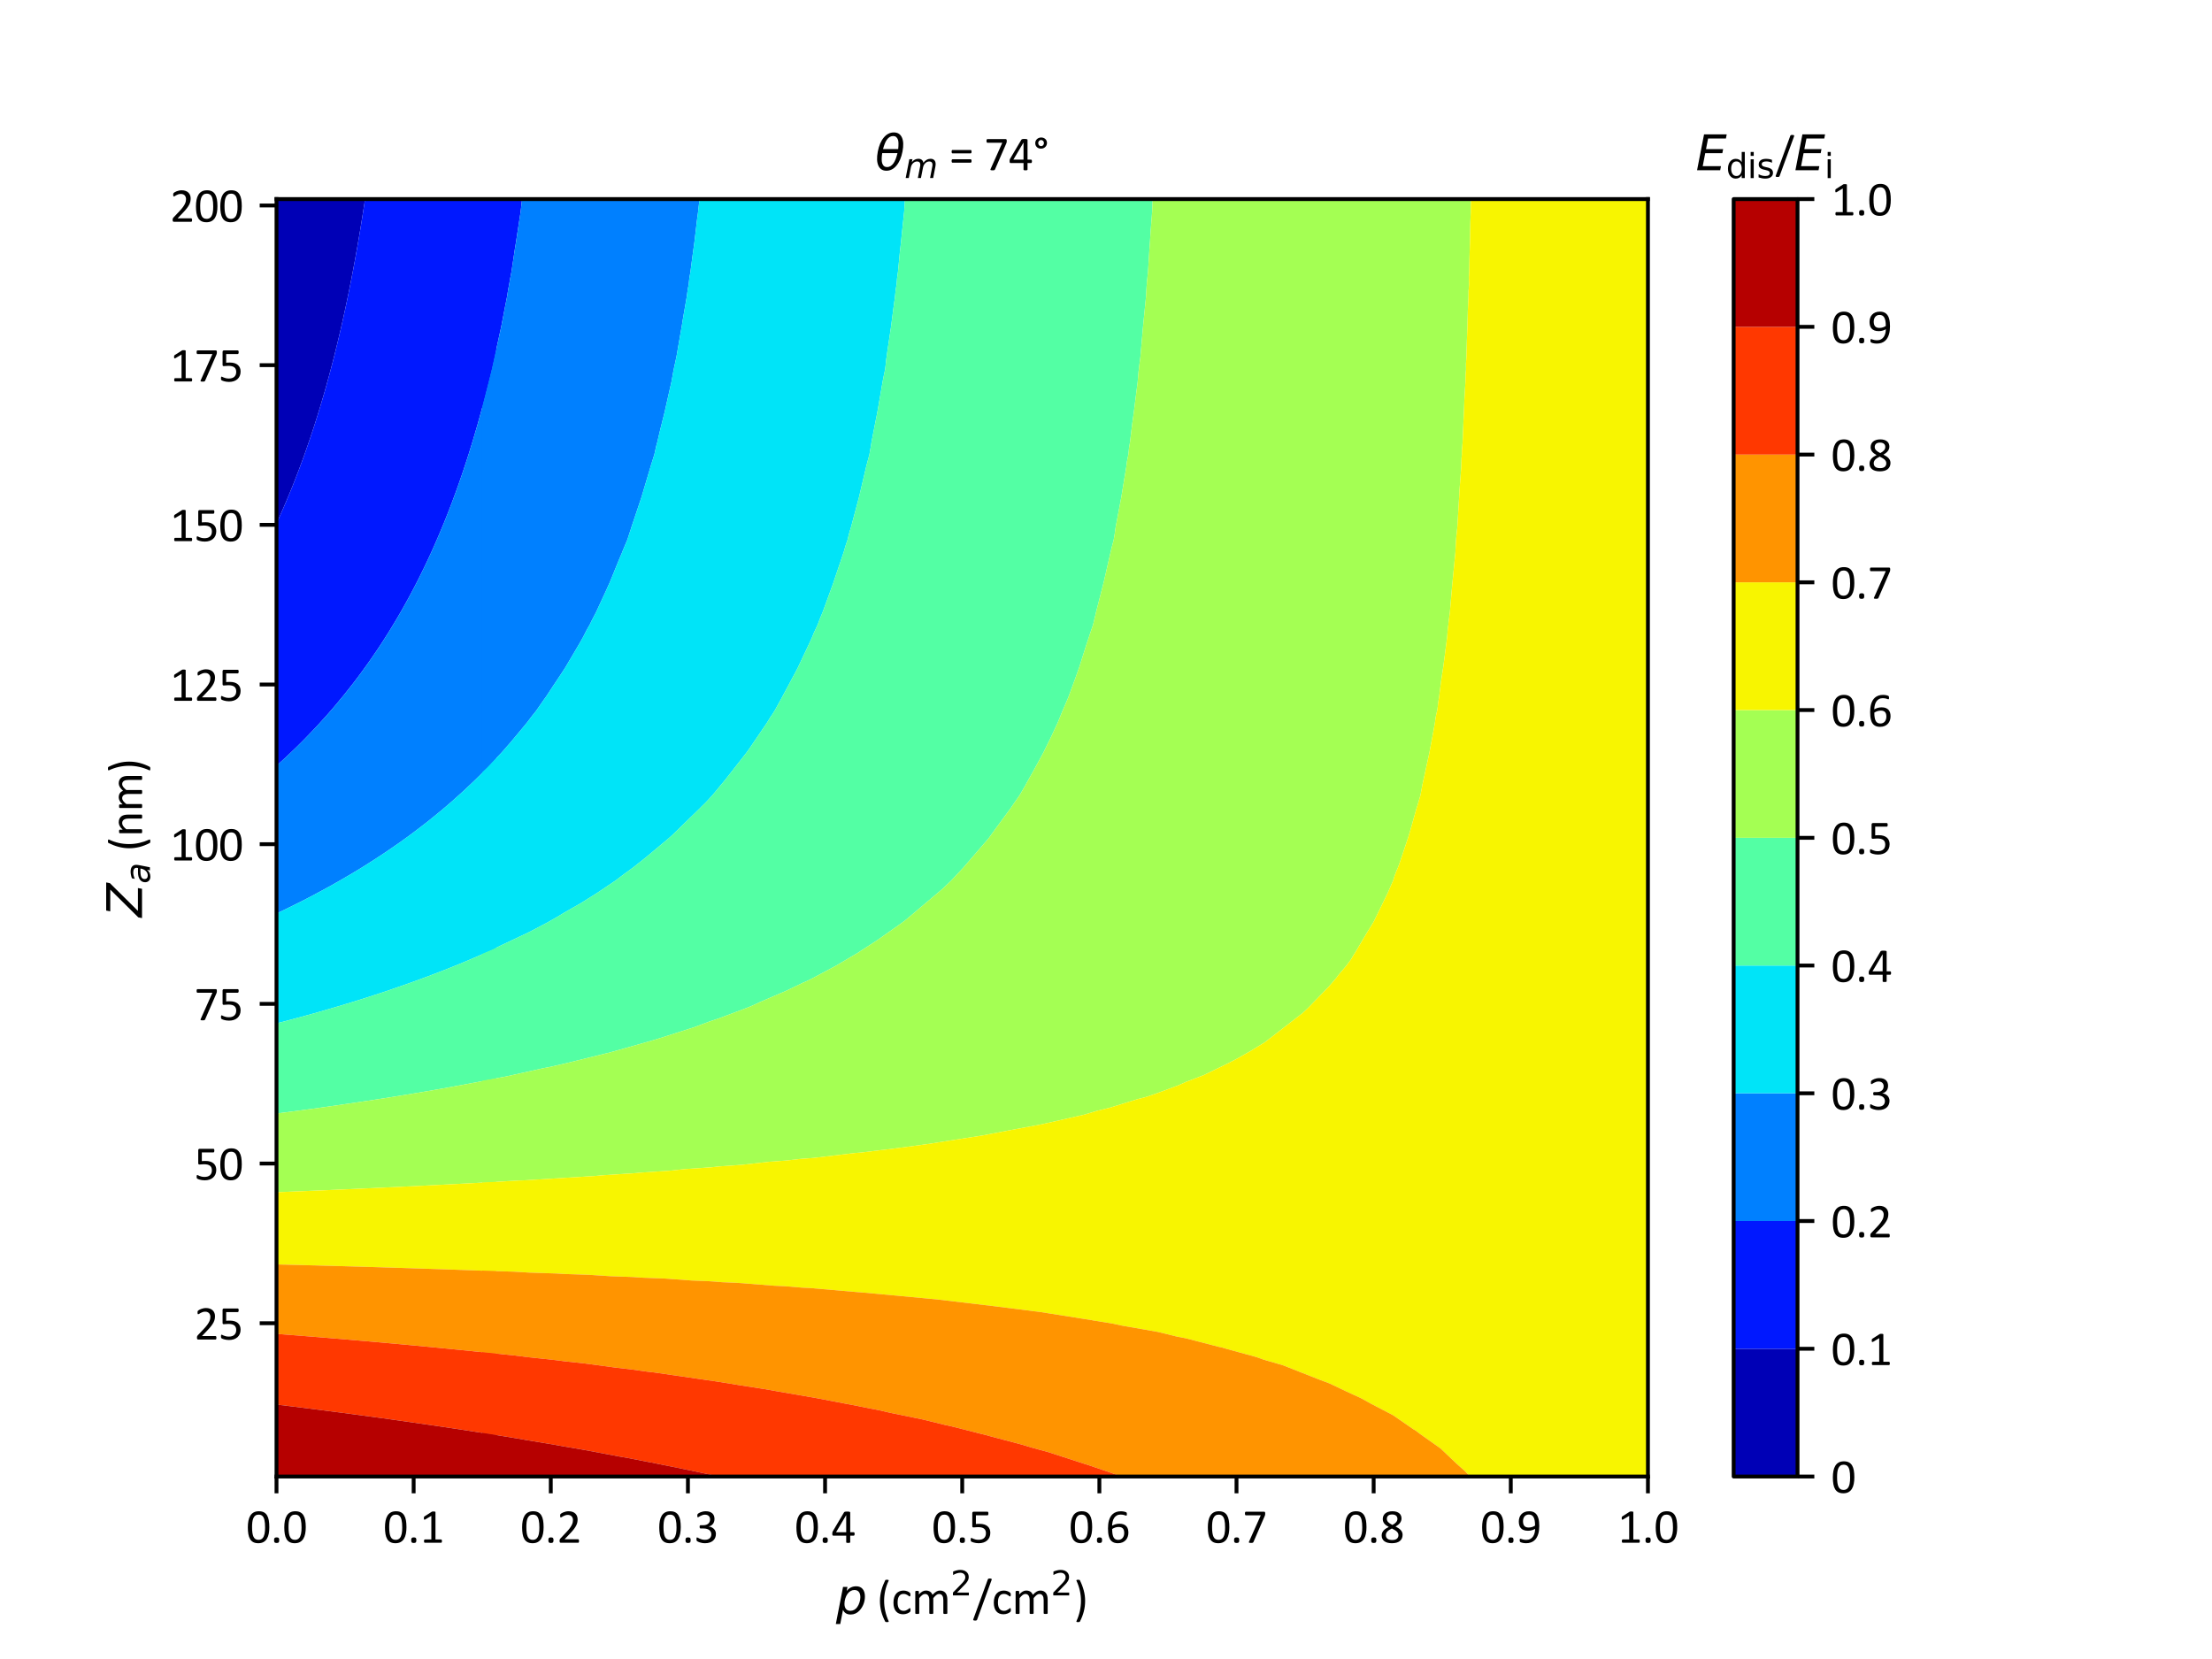 <?xml version="1.0" encoding="utf-8" standalone="no"?>
<!DOCTYPE svg PUBLIC "-//W3C//DTD SVG 1.1//EN"
  "http://www.w3.org/Graphics/SVG/1.1/DTD/svg11.dtd">
<svg xmlns:xlink="http://www.w3.org/1999/xlink" width="460.8pt" height="345.6pt" viewBox="0 0 460.8 345.6" xmlns="http://www.w3.org/2000/svg" version="1.1">
 <defs>
  <style type="text/css">*{stroke-linejoin: round; stroke-linecap: butt}</style>
 </defs>
 <g id="figure_1">
  <g id="patch_1">
   <path d="M 0 345.6 
L 460.8 345.6 
L 460.8 0 
L 0 0 
z
" style="fill: #ffffff"/>
  </g>
  <g id="axes_1">
   <g id="patch_2">
    <path d="M 57.6 307.584 
L 343.296 307.584 
L 343.296 41.472 
L 57.6 41.472 
z
" style="fill: #ffffff"/>
   </g>
   <g id="PathCollection_1">
    <path d="M 57.629 108.958 
L 57.851 108.486 
L 58.073 108 
L 58.384 107.305 
L 58.509 107.026 
L 59.347 105.099 
L 59.531 104.674 
L 60.318 102.786 
L 60.511 102.321 
L 60.581 102.148 
L 60.908 101.347 
L 61.12 100.813 
L 61.248 100.486 
L 61.293 100.373 
L 62.201 98.023 
L 62.202 98.021 
L 62.211 97.997 
L 63.075 95.669 
L 63.125 95.531 
L 63.43 94.694 
L 63.687 93.959 
L 63.772 93.72 
L 64.029 92.977 
L 64.583 91.368 
L 64.862 90.528 
L 65.363 89.016 
L 65.579 88.342 
L 65.617 88.225 
L 65.676 88.042 
L 65.754 87.791 
L 65.846 87.5 
L 65.984 87.067 
L 66.121 86.623 
L 66.707 84.715 
L 66.746 84.584 
L 66.885 84.111 
L 67.33 82.61 
L 67.403 82.363 
L 67.468 82.136 
L 67.582 81.741 
L 67.685 81.389 
L 67.808 80.949 
L 67.96 80.415 
L 68.49 78.489 
L 68.607 78.062 
L 69.032 76.452 
L 69.229 75.71 
L 69.256 75.606 
L 69.483 74.736 
L 69.65 74.065 
L 69.727 73.762 
L 70.031 72.531 
L 70.308 71.41 
L 70.661 69.923 
L 70.866 69.057 
L 71.023 68.371 
L 71.091 68.083 
L 71.116 67.972 
L 71.133 67.894 
L 71.313 67.109 
L 71.673 65.48 
L 71.832 64.757 
L 72.257 62.76 
L 72.333 62.405 
L 72.346 62.339 
L 72.538 61.43 
L 72.669 60.774 
L 72.733 60.456 
L 73.029 58.967 
L 73.201 58.104 
L 73.551 56.274 
L 73.651 55.752 
L 73.719 55.384 
L 73.834 54.778 
L 73.912 54.346 
L 74.012 53.803 
L 74.419 51.516 
L 74.43 51.451 
L 74.455 51.309 
L 74.836 49.099 
L 74.919 48.603 
L 74.953 48.404 
L 75 48.125 
L 75.053 47.797 
L 75.105 47.478 
L 75.16 47.151 
L 75.239 46.654 
L 75.537 44.798 
L 75.706 43.707 
L 75.901 42.446 
L 76.014 41.693 
L 76.048 41.472 
L 75.913 41.472 
L 74.389 41.472 
L 72.866 41.472 
L 71.342 41.472 
L 69.818 41.472 
L 68.295 41.472 
L 66.771 41.472 
L 65.247 41.472 
L 63.723 41.472 
L 62.2 41.472 
L 60.676 41.472 
L 59.152 41.472 
L 57.629 41.472 
L 57.629 44.798 
L 57.629 48.125 
L 57.629 51.451 
L 57.629 54.778 
L 57.629 58.104 
L 57.629 61.43 
L 57.629 64.757 
L 57.629 68.083 
L 57.629 71.41 
L 57.629 74.736 
L 57.629 78.062 
L 57.629 81.389 
L 57.629 84.715 
L 57.629 88.042 
L 57.629 91.368 
L 57.629 94.694 
L 57.629 98.021 
L 57.629 101.347 
L 57.629 104.674 
L 57.629 108 
" clip-path="url(#pa4fee125a7)" style="fill: #0000b6"/>
   </g>
   <g id="PathCollection_2">
    <path d="M 76.048 41.472 
L 76.014 41.693 
L 75.901 42.446 
L 75.706 43.707 
L 75.537 44.798 
L 75.239 46.654 
L 75.16 47.151 
L 75.105 47.478 
L 75.053 47.797 
L 75 48.125 
L 74.953 48.404 
L 74.919 48.603 
L 74.836 49.099 
L 74.455 51.309 
L 74.43 51.451 
L 74.419 51.516 
L 74.012 53.803 
L 73.912 54.346 
L 73.834 54.778 
L 73.719 55.384 
L 73.651 55.752 
L 73.551 56.274 
L 73.201 58.104 
L 73.029 58.967 
L 72.733 60.456 
L 72.669 60.774 
L 72.538 61.43 
L 72.346 62.339 
L 72.333 62.405 
L 72.257 62.76 
L 71.832 64.757 
L 71.673 65.48 
L 71.313 67.109 
L 71.133 67.894 
L 71.116 67.972 
L 71.091 68.083 
L 71.023 68.371 
L 70.866 69.057 
L 70.661 69.923 
L 70.308 71.41 
L 70.031 72.531 
L 69.727 73.762 
L 69.65 74.065 
L 69.483 74.736 
L 69.256 75.606 
L 69.229 75.71 
L 69.032 76.452 
L 68.607 78.062 
L 68.49 78.489 
L 67.96 80.415 
L 67.808 80.949 
L 67.685 81.389 
L 67.582 81.741 
L 67.468 82.136 
L 67.403 82.363 
L 67.33 82.61 
L 66.885 84.111 
L 66.746 84.584 
L 66.707 84.715 
L 66.121 86.623 
L 65.984 87.067 
L 65.846 87.5 
L 65.754 87.791 
L 65.676 88.042 
L 65.617 88.225 
L 65.579 88.342 
L 65.363 89.016 
L 64.862 90.528 
L 64.583 91.368 
L 64.029 92.977 
L 63.772 93.72 
L 63.687 93.959 
L 63.43 94.694 
L 63.125 95.531 
L 63.075 95.669 
L 62.211 97.997 
L 62.202 98.021 
L 62.201 98.023 
L 61.293 100.373 
L 61.248 100.486 
L 61.12 100.813 
L 60.908 101.347 
L 60.581 102.148 
L 60.511 102.321 
L 60.318 102.786 
L 59.531 104.674 
L 59.347 105.099 
L 58.509 107.026 
L 58.384 107.305 
L 58.073 108 
L 57.851 108.486 
L 57.629 108.958 
L 57.629 111.326 
L 57.629 114.653 
L 57.629 117.979 
L 57.629 121.306 
L 57.629 124.632 
L 57.629 127.958 
L 57.629 131.285 
L 57.629 134.611 
L 57.629 137.938 
L 57.629 141.264 
L 57.629 144.59 
L 57.629 147.917 
L 57.629 151.243 
L 57.629 154.57 
L 57.629 157.896 
L 57.629 159.485 
L 57.888 159.262 
L 58.986 158.26 
L 59.221 158.047 
L 59.385 157.896 
L 60.479 156.859 
L 60.961 156.395 
L 61.345 156.03 
L 61.849 155.544 
L 62.531 154.869 
L 62.623 154.779 
L 62.832 154.57 
L 63.431 153.961 
L 63.792 153.595 
L 64.108 153.268 
L 64.517 152.837 
L 65.505 151.805 
L 66.034 151.243 
L 66.644 150.575 
L 66.965 150.218 
L 67.538 149.591 
L 68.165 148.891 
L 68.699 148.282 
L 69.018 147.917 
L 69.71 147.11 
L 69.85 146.943 
L 70.188 146.538 
L 70.777 145.825 
L 71.505 144.947 
L 71.797 144.59 
L 72.659 143.502 
L 73.204 142.806 
L 73.437 142.512 
L 73.651 142.238 
L 74.391 141.265 
L 74.392 141.264 
L 74.396 141.258 
L 75.12 140.29 
L 75.333 139.998 
L 75.59 139.64 
L 76.102 138.934 
L 76.818 137.938 
L 77.191 137.401 
L 78.437 135.585 
L 78.466 135.542 
L 79.09 134.611 
L 79.431 134.09 
L 79.606 133.817 
L 79.724 133.637 
L 80.791 131.955 
L 81.212 131.285 
L 81.818 130.285 
L 82.372 129.364 
L 82.532 129.101 
L 82.633 128.933 
L 82.831 128.592 
L 83.203 127.958 
L 83.315 127.763 
L 83.763 126.984 
L 84.228 126.153 
L 85.048 124.672 
L 85.059 124.652 
L 85.07 124.632 
L 85.883 123.112 
L 86.323 122.28 
L 86.747 121.457 
L 86.825 121.306 
L 87.03 120.898 
L 87.318 120.331 
L 87.494 119.976 
L 87.87 119.207 
L 88.206 118.524 
L 88.472 117.979 
L 89.058 116.739 
L 89.579 115.627 
L 89.907 114.906 
L 89.95 114.813 
L 90.023 114.653 
L 90.289 114.054 
L 90.458 113.679 
L 90.578 113.404 
L 90.895 112.672 
L 91.251 111.855 
L 91.479 111.326 
L 92.05 109.963 
L 92.459 108.974 
L 92.804 108.118 
L 92.822 108.073 
L 92.852 108 
L 92.95 107.75 
L 93.239 107.026 
L 93.474 106.42 
L 94.144 104.674 
L 94.18 104.578 
L 94.254 104.377 
L 94.849 102.77 
L 95.014 102.321 
L 95.191 101.827 
L 95.364 101.347 
L 95.45 101.102 
L 95.708 100.373 
L 96.175 99.012 
L 96.513 98.021 
L 96.977 96.61 
L 97.286 95.669 
L 97.377 95.382 
L 97.6 94.694 
L 97.757 94.194 
L 97.856 93.869 
L 97.903 93.72 
L 98.324 92.339 
L 98.621 91.368 
L 98.679 91.172 
L 99.311 89.016 
L 99.421 88.631 
L 99.489 88.398 
L 99.591 88.042 
L 99.72 87.571 
L 99.861 87.067 
L 100.378 85.168 
L 100.502 84.715 
L 100.98 82.891 
L 101.118 82.363 
L 101.23 81.919 
L 101.367 81.389 
L 101.416 81.191 
L 101.449 81.057 
L 101.611 80.415 
L 102.056 78.585 
L 102.182 78.062 
L 102.563 76.431 
L 102.733 75.71 
L 102.76 75.59 
L 102.955 74.736 
L 103.081 74.171 
L 103.34 72.985 
L 103.34 71.41 
L 103.34 68.083 
L 103.34 64.757 
L 103.34 61.43 
L 103.34 58.104 
L 103.34 54.778 
L 103.34 51.451 
L 103.34 48.125 
L 103.34 44.798 
L 103.34 41.472 
L 101.816 41.472 
L 100.293 41.472 
L 98.769 41.472 
L 97.245 41.472 
L 95.721 41.472 
L 94.198 41.472 
L 92.674 41.472 
L 91.15 41.472 
L 89.627 41.472 
L 88.103 41.472 
L 86.579 41.472 
L 85.055 41.472 
L 83.532 41.472 
L 82.008 41.472 
L 80.484 41.472 
L 78.961 41.472 
L 77.437 41.472 
" clip-path="url(#pa4fee125a7)" style="fill: #0018ff"/>
   </g>
   <g id="PathCollection_3">
    <path d="M 103.34 72.985 
L 103.081 74.171 
L 102.955 74.736 
L 102.76 75.59 
L 102.733 75.71 
L 102.563 76.431 
L 102.182 78.062 
L 102.056 78.585 
L 101.611 80.415 
L 101.449 81.057 
L 101.416 81.191 
L 101.367 81.389 
L 101.23 81.919 
L 101.118 82.363 
L 100.98 82.891 
L 100.502 84.715 
L 100.378 85.168 
L 99.861 87.067 
L 99.72 87.571 
L 99.591 88.042 
L 99.489 88.398 
L 99.421 88.631 
L 99.311 89.016 
L 98.679 91.172 
L 98.621 91.368 
L 98.324 92.339 
L 97.903 93.72 
L 97.856 93.869 
L 97.757 94.194 
L 97.6 94.694 
L 97.377 95.382 
L 97.286 95.669 
L 96.977 96.61 
L 96.513 98.021 
L 96.175 99.012 
L 95.708 100.373 
L 95.45 101.102 
L 95.364 101.347 
L 95.191 101.827 
L 95.014 102.321 
L 94.849 102.77 
L 94.254 104.377 
L 94.18 104.578 
L 94.144 104.674 
L 93.474 106.42 
L 93.239 107.026 
L 92.95 107.75 
L 92.852 108 
L 92.822 108.073 
L 92.804 108.118 
L 92.459 108.974 
L 92.05 109.963 
L 91.479 111.326 
L 91.251 111.855 
L 90.895 112.672 
L 90.578 113.404 
L 90.458 113.679 
L 90.289 114.054 
L 90.023 114.653 
L 89.95 114.813 
L 89.907 114.906 
L 89.579 115.627 
L 89.058 116.739 
L 88.472 117.979 
L 88.206 118.524 
L 87.87 119.207 
L 87.494 119.976 
L 87.318 120.331 
L 87.03 120.898 
L 86.825 121.306 
L 86.747 121.457 
L 86.323 122.28 
L 85.883 123.112 
L 85.07 124.632 
L 85.059 124.652 
L 85.048 124.672 
L 84.228 126.153 
L 83.763 126.984 
L 83.315 127.763 
L 83.203 127.958 
L 82.831 128.592 
L 82.633 128.933 
L 82.532 129.101 
L 82.372 129.364 
L 81.818 130.285 
L 81.212 131.285 
L 80.791 131.955 
L 79.724 133.637 
L 79.606 133.817 
L 79.431 134.09 
L 79.09 134.611 
L 78.466 135.542 
L 78.437 135.585 
L 77.191 137.401 
L 76.818 137.938 
L 76.102 138.934 
L 75.59 139.64 
L 75.333 139.998 
L 75.12 140.29 
L 74.396 141.258 
L 74.392 141.264 
L 74.391 141.265 
L 73.651 142.238 
L 73.437 142.512 
L 73.204 142.806 
L 72.659 143.502 
L 71.797 144.59 
L 71.505 144.947 
L 70.777 145.825 
L 70.188 146.538 
L 69.85 146.943 
L 69.71 147.11 
L 69.018 147.917 
L 68.699 148.282 
L 68.165 148.891 
L 67.538 149.591 
L 66.965 150.218 
L 66.644 150.575 
L 66.034 151.243 
L 65.505 151.805 
L 64.517 152.837 
L 64.108 153.268 
L 63.792 153.595 
L 63.431 153.961 
L 62.832 154.57 
L 62.623 154.779 
L 62.531 154.869 
L 61.849 155.544 
L 61.345 156.03 
L 60.961 156.395 
L 60.479 156.859 
L 59.385 157.896 
L 59.221 158.047 
L 58.986 158.26 
L 57.888 159.262 
L 57.629 159.485 
L 57.629 161.222 
L 57.629 164.549 
L 57.629 167.875 
L 57.629 171.202 
L 57.629 174.528 
L 57.629 177.854 
L 57.629 181.181 
L 57.629 184.507 
L 57.629 187.834 
L 57.629 190.28 
L 57.811 190.197 
L 58.552 189.85 
L 60.095 189.103 
L 60.27 189.02 
L 60.705 188.808 
L 61.636 188.343 
L 62.363 187.981 
L 62.655 187.834 
L 63.93 187.182 
L 64.308 186.984 
L 64.549 186.859 
L 65.978 186.102 
L 66.525 185.804 
L 66.972 185.566 
L 68.089 184.956 
L 68.419 184.779 
L 68.913 184.507 
L 69.73 184.044 
L 69.928 183.93 
L 70.841 183.413 
L 72.209 182.615 
L 72.478 182.461 
L 73 182.155 
L 73.142 182.071 
L 73.932 181.594 
L 74.482 181.264 
L 74.516 181.243 
L 74.619 181.181 
L 75.874 180.408 
L 76.194 180.207 
L 76.342 180.113 
L 76.428 180.057 
L 77.989 179.061 
L 78.837 178.506 
L 79.057 178.364 
L 79.835 177.854 
L 80.331 177.52 
L 80.779 177.21 
L 81.759 176.543 
L 82.332 176.145 
L 82.649 175.929 
L 83.26 175.502 
L 84.014 174.964 
L 84.62 174.528 
L 85.41 173.95 
L 85.7 173.733 
L 85.943 173.554 
L 87.215 172.59 
L 87.947 172.023 
L 88.219 171.816 
L 89.011 171.202 
L 89.462 170.842 
L 89.989 170.411 
L 90.866 169.703 
L 91.54 169.15 
L 91.682 169.035 
L 91.906 168.849 
L 92.86 168.044 
L 93.058 167.875 
L 93.565 167.435 
L 94.182 166.901 
L 94.577 166.549 
L 94.967 166.197 
L 96.037 165.238 
L 96.792 164.549 
L 97.176 164.187 
L 97.344 164.026 
L 98.172 163.245 
L 99.261 162.197 
L 99.541 161.921 
L 99.757 161.711 
L 100.247 161.222 
L 100.987 160.472 
L 101.207 160.248 
L 102.348 159.058 
L 103.314 158.031 
L 103.34 158.004 
L 103.34 157.896 
L 103.34 154.57 
L 103.34 151.243 
L 103.34 147.917 
L 103.34 144.59 
L 103.34 141.264 
L 103.34 137.938 
L 103.34 134.611 
L 103.34 131.285 
L 103.34 127.958 
L 103.34 124.632 
L 103.34 121.306 
L 103.34 117.979 
L 103.34 114.653 
L 103.34 111.326 
L 103.34 108 
L 103.34 104.674 
L 103.34 101.347 
L 103.34 98.021 
L 103.34 94.694 
L 103.34 91.368 
L 103.34 88.042 
L 103.34 84.715 
L 103.34 81.389 
L 103.34 78.062 
L 103.34 74.736 
" clip-path="url(#pa4fee125a7)" style="fill: #0080ff"/>
   </g>
   <g id="PathCollection_4">
    <path d="M 103.34 158.004 
L 103.314 158.031 
L 102.348 159.058 
L 101.207 160.248 
L 100.987 160.472 
L 100.247 161.222 
L 99.757 161.711 
L 99.541 161.921 
L 99.261 162.197 
L 98.172 163.245 
L 97.344 164.026 
L 97.176 164.187 
L 96.792 164.549 
L 96.037 165.238 
L 94.967 166.197 
L 94.577 166.549 
L 94.182 166.901 
L 93.565 167.435 
L 93.058 167.875 
L 92.86 168.044 
L 91.906 168.849 
L 91.682 169.035 
L 91.54 169.15 
L 90.866 169.703 
L 89.989 170.411 
L 89.462 170.842 
L 89.011 171.202 
L 88.219 171.816 
L 87.947 172.023 
L 87.215 172.59 
L 85.943 173.554 
L 85.7 173.733 
L 85.41 173.95 
L 84.62 174.528 
L 84.014 174.964 
L 83.26 175.502 
L 82.649 175.929 
L 82.332 176.145 
L 81.759 176.543 
L 80.779 177.21 
L 80.331 177.52 
L 79.835 177.854 
L 79.057 178.364 
L 78.837 178.506 
L 77.989 179.061 
L 76.428 180.057 
L 76.342 180.113 
L 76.194 180.207 
L 75.874 180.408 
L 74.619 181.181 
L 74.516 181.243 
L 74.482 181.264 
L 73.932 181.594 
L 73.142 182.071 
L 73 182.155 
L 72.478 182.461 
L 72.209 182.615 
L 70.841 183.413 
L 69.928 183.93 
L 69.73 184.044 
L 68.913 184.507 
L 68.419 184.779 
L 68.089 184.956 
L 66.972 185.566 
L 66.525 185.804 
L 65.978 186.102 
L 64.549 186.859 
L 64.308 186.984 
L 63.93 187.182 
L 62.655 187.834 
L 62.363 187.981 
L 61.636 188.343 
L 60.705 188.808 
L 60.27 189.02 
L 60.095 189.103 
L 58.552 189.85 
L 57.811 190.197 
L 57.629 190.28 
L 57.629 191.16 
L 57.629 194.486 
L 57.629 197.813 
L 57.629 201.139 
L 57.629 204.466 
L 57.629 207.792 
L 57.629 211.118 
L 57.629 213.184 
L 58.004 213.096 
L 58.281 213.021 
L 59.838 212.616 
L 60.422 212.456 
L 60.906 212.329 
L 61.751 212.098 
L 62.552 211.888 
L 63.634 211.589 
L 63.804 211.544 
L 65.233 211.149 
L 65.258 211.142 
L 65.343 211.118 
L 66.697 210.732 
L 66.853 210.685 
L 67.952 210.371 
L 68.746 210.134 
L 69.586 209.892 
L 70.079 209.743 
L 70.638 209.582 
L 72.272 209.088 
L 72.47 209.03 
L 73.31 208.775 
L 73.315 208.773 
L 73.339 208.766 
L 74.923 208.274 
L 76.446 207.792 
L 77.048 207.599 
L 77.177 207.557 
L 77.992 207.29 
L 79.35 206.846 
L 79.415 206.825 
L 79.436 206.818 
L 81.278 206.198 
L 81.708 206.046 
L 82.272 205.855 
L 83.015 205.593 
L 83.909 205.289 
L 84.971 204.912 
L 85.13 204.858 
L 86.232 204.466 
L 86.529 204.357 
L 86.65 204.311 
L 87.981 203.822 
L 88.244 203.721 
L 89.135 203.393 
L 90.328 202.934 
L 90.825 202.75 
L 91.527 202.478 
L 91.729 202.403 
L 92.476 202.113 
L 93.363 201.763 
L 94.916 201.139 
L 95.358 200.959 
L 95.47 200.912 
L 96.399 200.527 
L 97.017 200.273 
L 97.272 200.165 
L 97.66 200 
L 97.794 199.941 
L 99.424 199.243 
L 100.076 198.954 
L 100.476 198.782 
L 101.602 198.281 
L 101.96 198.126 
L 102.657 197.813 
L 103.285 197.523 
L 103.34 197.495 
L 103.34 194.486 
L 103.34 191.16 
L 103.34 187.834 
L 103.34 184.507 
L 103.34 181.181 
L 103.34 177.854 
L 103.34 174.528 
L 103.34 171.202 
L 103.34 167.875 
L 103.34 164.549 
L 103.34 161.222 
" clip-path="url(#pa4fee125a7)" style="fill: #00e4f8"/>
   </g>
   <g id="PathCollection_5">
    <path d="M 103.34 197.495 
L 103.285 197.523 
L 102.657 197.813 
L 101.96 198.126 
L 101.602 198.281 
L 100.476 198.782 
L 100.076 198.954 
L 99.424 199.243 
L 97.794 199.941 
L 97.66 200 
L 97.272 200.165 
L 97.017 200.273 
L 96.399 200.527 
L 95.47 200.912 
L 95.358 200.959 
L 94.916 201.139 
L 93.363 201.763 
L 92.476 202.113 
L 91.729 202.403 
L 91.527 202.478 
L 90.825 202.75 
L 90.328 202.934 
L 89.135 203.393 
L 88.244 203.721 
L 87.981 203.822 
L 86.65 204.311 
L 86.529 204.357 
L 86.232 204.466 
L 85.13 204.858 
L 84.971 204.912 
L 83.909 205.289 
L 83.015 205.593 
L 82.272 205.855 
L 81.708 206.046 
L 81.278 206.198 
L 79.436 206.818 
L 79.415 206.825 
L 79.35 206.846 
L 77.992 207.29 
L 77.177 207.557 
L 77.048 207.599 
L 76.446 207.792 
L 74.923 208.274 
L 73.339 208.766 
L 73.315 208.773 
L 73.31 208.775 
L 72.47 209.03 
L 72.272 209.088 
L 70.638 209.582 
L 70.079 209.743 
L 69.586 209.892 
L 68.746 210.134 
L 67.952 210.371 
L 66.853 210.685 
L 66.697 210.732 
L 65.343 211.118 
L 65.258 211.142 
L 65.233 211.149 
L 63.804 211.544 
L 63.634 211.589 
L 62.552 211.888 
L 61.751 212.098 
L 60.906 212.329 
L 60.422 212.456 
L 59.838 212.616 
L 58.281 213.021 
L 58.004 213.096 
L 57.629 213.184 
L 57.629 214.445 
L 57.629 217.771 
L 57.629 221.098 
L 57.629 224.424 
L 57.629 227.75 
L 57.629 231.077 
L 57.629 231.965 
L 57.794 231.948 
L 58.815 231.812 
L 59.454 231.735 
L 60.58 231.584 
L 60.768 231.561 
L 62.057 231.389 
L 62.328 231.356 
L 63.706 231.17 
L 63.74 231.166 
L 64.402 231.077 
L 65.197 230.968 
L 65.305 230.951 
L 66.71 230.757 
L 66.835 230.738 
L 68.062 230.568 
L 68.562 230.493 
L 69.678 230.337 
L 69.967 230.293 
L 70.922 230.16 
L 71.825 230.022 
L 72.644 229.907 
L 73.101 229.837 
L 73.778 229.742 
L 75.094 229.539 
L 75.608 229.466 
L 76.237 229.369 
L 76.629 229.314 
L 78.368 229.044 
L 78.569 229.015 
L 79.375 228.89 
L 79.476 228.876 
L 80.441 228.725 
L 81.394 228.573 
L 81.966 228.483 
L 82.89 228.331 
L 83.981 228.156 
L 84.262 228.112 
L 86.434 227.75 
L 86.556 227.73 
L 86.613 227.72 
L 86.655 227.713 
L 89.123 227.295 
L 90.372 227.076 
L 91.07 226.957 
L 91.678 226.85 
L 92.093 226.776 
L 93.625 226.501 
L 93.81 226.465 
L 94.559 226.33 
L 94.876 226.269 
L 96.437 225.986 
L 96.968 225.883 
L 97.503 225.785 
L 98.208 225.648 
L 99.243 225.458 
L 100.129 225.284 
L 100.445 225.226 
L 101.549 225.008 
L 102.042 224.917 
L 103.294 224.668 
L 103.34 224.658 
L 103.34 224.424 
L 103.34 221.098 
L 103.34 217.771 
L 103.34 214.445 
L 103.34 211.118 
L 103.34 207.792 
L 103.34 204.466 
L 103.34 201.139 
L 103.34 197.813 
" clip-path="url(#pa4fee125a7)" style="fill: #53ffa4"/>
   </g>
   <g id="PathCollection_6">
    <path d="M 103.34 224.658 
L 103.294 224.668 
L 102.042 224.917 
L 101.549 225.008 
L 100.445 225.226 
L 100.129 225.284 
L 99.243 225.458 
L 98.208 225.648 
L 97.503 225.785 
L 96.968 225.883 
L 96.437 225.986 
L 94.876 226.269 
L 94.559 226.33 
L 93.81 226.465 
L 93.625 226.501 
L 92.093 226.776 
L 91.678 226.85 
L 91.07 226.957 
L 90.372 227.076 
L 89.123 227.295 
L 86.655 227.713 
L 86.613 227.72 
L 86.556 227.73 
L 86.434 227.75 
L 84.262 228.112 
L 83.981 228.156 
L 82.89 228.331 
L 81.966 228.483 
L 81.394 228.573 
L 80.441 228.725 
L 79.476 228.876 
L 79.375 228.89 
L 78.569 229.015 
L 78.368 229.044 
L 76.629 229.314 
L 76.237 229.369 
L 75.608 229.466 
L 75.094 229.539 
L 73.778 229.742 
L 73.101 229.837 
L 72.644 229.907 
L 71.825 230.022 
L 70.922 230.16 
L 69.967 230.293 
L 69.678 230.337 
L 68.562 230.493 
L 68.062 230.568 
L 66.835 230.738 
L 66.71 230.757 
L 65.305 230.951 
L 65.197 230.968 
L 64.402 231.077 
L 63.74 231.166 
L 63.706 231.17 
L 62.328 231.356 
L 62.057 231.389 
L 60.768 231.561 
L 60.58 231.584 
L 59.454 231.735 
L 58.815 231.812 
L 57.794 231.948 
L 57.629 231.965 
L 57.629 234.403 
L 57.629 237.73 
L 57.629 241.056 
L 57.629 244.382 
L 57.629 247.709 
L 57.629 248.361 
L 57.924 248.354 
L 58.465 248.33 
L 59.783 248.279 
L 60.267 248.26 
L 61.657 248.199 
L 62.697 248.159 
L 63.079 248.144 
L 64.852 248.066 
L 65.609 248.036 
L 65.887 248.025 
L 68.05 247.93 
L 68.519 247.912 
L 68.691 247.905 
L 71.25 247.792 
L 71.426 247.785 
L 71.49 247.782 
L 73.138 247.709 
L 74.286 247.658 
L 74.33 247.655 
L 74.455 247.649 
L 74.516 247.646 
L 77.233 247.524 
L 77.665 247.503 
L 79.867 247.404 
L 80.132 247.39 
L 80.878 247.353 
L 82.65 247.273 
L 83.028 247.254 
L 84.094 247.2 
L 85.428 247.139 
L 85.922 247.114 
L 87.314 247.044 
L 88.2 247.004 
L 88.812 246.972 
L 90.538 246.885 
L 91.379 246.842 
L 91.699 246.827 
L 93.514 246.735 
L 93.746 246.723 
L 93.754 246.722 
L 94.633 246.676 
L 94.672 246.674 
L 96.722 246.567 
L 96.832 246.56 
L 97.65 246.518 
L 97.795 246.508 
L 99.697 246.409 
L 99.911 246.395 
L 100.667 246.355 
L 100.92 246.339 
L 102.67 246.247 
L 102.99 246.226 
L 103.34 246.201 
L 103.34 244.382 
L 103.34 241.056 
L 103.34 237.73 
L 103.34 234.403 
L 103.34 231.077 
L 103.34 227.75 
" clip-path="url(#pa4fee125a7)" style="fill: #a4ff53"/>
   </g>
   <g id="PathCollection_7">
    <path d="M 103.34 246.201 
L 102.99 246.226 
L 102.67 246.247 
L 100.92 246.339 
L 100.667 246.355 
L 99.911 246.395 
L 99.697 246.409 
L 97.795 246.508 
L 97.65 246.518 
L 96.832 246.56 
L 96.722 246.567 
L 94.672 246.674 
L 94.633 246.676 
L 93.754 246.722 
L 93.746 246.723 
L 93.514 246.735 
L 91.699 246.827 
L 91.379 246.842 
L 90.538 246.885 
L 88.812 246.972 
L 88.2 247.004 
L 87.314 247.044 
L 85.922 247.114 
L 85.428 247.139 
L 84.094 247.2 
L 83.028 247.254 
L 82.65 247.273 
L 80.878 247.353 
L 80.132 247.39 
L 79.867 247.404 
L 77.665 247.503 
L 77.233 247.524 
L 74.516 247.646 
L 74.455 247.649 
L 74.33 247.655 
L 74.286 247.658 
L 73.138 247.709 
L 71.49 247.782 
L 71.426 247.785 
L 71.25 247.792 
L 68.691 247.905 
L 68.519 247.912 
L 68.05 247.93 
L 65.887 248.025 
L 65.609 248.036 
L 64.852 248.066 
L 63.079 248.144 
L 62.697 248.159 
L 61.657 248.199 
L 60.267 248.26 
L 59.783 248.279 
L 58.465 248.33 
L 57.924 248.354 
L 57.629 248.361 
L 57.629 251.035 
L 57.629 254.362 
L 57.629 257.688 
L 57.629 261.014 
L 57.629 263.402 
L 57.806 263.406 
L 58.736 263.433 
L 59.561 263.449 
L 60.512 263.476 
L 60.839 263.483 
L 61.82 263.511 
L 62.573 263.526 
L 63.574 263.555 
L 63.871 263.561 
L 64.904 263.592 
L 65.584 263.605 
L 66.637 263.637 
L 66.903 263.642 
L 67.989 263.675 
L 68.594 263.687 
L 69.701 263.72 
L 69.935 263.725 
L 71.076 263.76 
L 71.603 263.771 
L 72.764 263.807 
L 72.966 263.811 
L 74.164 263.848 
L 74.611 263.857 
L 75.829 263.895 
L 75.997 263.899 
L 77.252 263.938 
L 77.618 263.946 
L 78.893 263.986 
L 79.027 263.989 
L 80.342 264.031 
L 80.623 264.037 
L 81.959 264.08 
L 82.057 264.083 
L 83.434 264.127 
L 83.628 264.132 
L 85.024 264.177 
L 85.086 264.179 
L 86.527 264.226 
L 86.631 264.228 
L 88.091 264.277 
L 88.115 264.278 
L 89.621 264.328 
L 89.632 264.328 
L 90.006 264.341 
L 91.143 264.379 
L 91.158 264.38 
L 92.633 264.429 
L 92.716 264.433 
L 94.171 264.482 
L 94.225 264.485 
L 95.633 264.533 
L 95.813 264.541 
L 97.198 264.589 
L 97.293 264.593 
L 98.632 264.64 
L 98.911 264.652 
L 100.225 264.698 
L 100.362 264.705 
L 101.629 264.75 
L 102.012 264.767 
L 103.251 264.811 
L 103.34 264.815 
L 103.34 264.341 
L 103.34 261.014 
L 103.34 257.688 
L 103.34 254.362 
L 103.34 251.035 
L 103.34 247.709 
" clip-path="url(#pa4fee125a7)" style="fill: #f8f500"/>
   </g>
   <g id="PathCollection_8">
    <path d="M 103.34 264.815 
L 103.251 264.811 
L 102.012 264.767 
L 101.629 264.75 
L 100.362 264.705 
L 100.225 264.698 
L 98.911 264.652 
L 98.632 264.64 
L 97.293 264.593 
L 97.198 264.589 
L 95.813 264.541 
L 95.633 264.533 
L 94.225 264.485 
L 94.171 264.482 
L 92.716 264.433 
L 92.633 264.429 
L 91.158 264.38 
L 91.143 264.379 
L 90.006 264.341 
L 89.632 264.328 
L 89.621 264.328 
L 88.115 264.278 
L 88.091 264.277 
L 86.631 264.228 
L 86.527 264.226 
L 85.086 264.179 
L 85.024 264.177 
L 83.628 264.132 
L 83.434 264.127 
L 82.057 264.083 
L 81.959 264.08 
L 80.623 264.037 
L 80.342 264.031 
L 79.027 263.989 
L 78.893 263.986 
L 77.618 263.946 
L 77.252 263.938 
L 75.997 263.899 
L 75.829 263.895 
L 74.611 263.857 
L 74.164 263.848 
L 72.966 263.811 
L 72.764 263.807 
L 71.603 263.771 
L 71.076 263.76 
L 69.935 263.725 
L 69.701 263.72 
L 68.594 263.687 
L 67.989 263.675 
L 66.903 263.642 
L 66.637 263.637 
L 65.584 263.605 
L 64.904 263.592 
L 63.871 263.561 
L 63.574 263.555 
L 62.573 263.526 
L 61.82 263.511 
L 60.839 263.483 
L 60.512 263.476 
L 59.561 263.449 
L 58.736 263.433 
L 57.806 263.406 
L 57.629 263.402 
L 57.629 264.341 
L 57.629 267.667 
L 57.629 270.994 
L 57.629 274.32 
L 57.629 277.646 
L 57.629 277.872 
L 57.672 277.875 
L 59.001 277.976 
L 59.315 278.003 
L 60.59 278.1 
L 60.765 278.115 
L 61.944 278.205 
L 62.476 278.251 
L 63.592 278.337 
L 63.859 278.36 
L 64.884 278.439 
L 65.64 278.504 
L 66.594 278.578 
L 66.954 278.609 
L 67.822 278.677 
L 68.806 278.762 
L 69.595 278.825 
L 70.049 278.864 
L 70.758 278.92 
L 71.974 279.027 
L 72.594 279.076 
L 73.146 279.125 
L 73.692 279.168 
L 75.145 279.297 
L 75.593 279.333 
L 76.244 279.391 
L 76.624 279.421 
L 78.319 279.573 
L 78.591 279.595 
L 79.343 279.662 
L 79.553 279.68 
L 81.496 279.855 
L 81.587 279.863 
L 82.443 279.94 
L 82.48 279.943 
L 83.084 279.999 
L 84.469 280.125 
L 84.959 280.171 
L 85.776 280.247 
L 87.233 280.381 
L 87.69 280.424 
L 89.178 280.567 
L 89.991 280.643 
L 92.5 280.887 
L 92.588 280.895 
L 92.744 280.91 
L 93.386 280.973 
L 95.492 281.18 
L 96.009 281.233 
L 96.31 281.264 
L 98.235 281.456 
L 99.441 281.581 
L 100.393 281.677 
L 100.971 281.737 
L 102.883 281.938 
L 102.897 281.939 
L 103.34 281.985 
L 103.34 280.973 
L 103.34 277.646 
L 103.34 274.32 
L 103.34 270.994 
L 103.34 267.667 
" clip-path="url(#pa4fee125a7)" style="fill: #ff9400"/>
   </g>
   <g id="PathCollection_9">
    <path d="M 103.34 281.985 
L 102.897 281.939 
L 102.883 281.938 
L 100.971 281.737 
L 100.393 281.677 
L 99.441 281.581 
L 98.235 281.456 
L 96.31 281.264 
L 96.009 281.233 
L 95.492 281.18 
L 93.386 280.973 
L 92.744 280.91 
L 92.588 280.895 
L 92.5 280.887 
L 89.991 280.643 
L 89.178 280.567 
L 87.69 280.424 
L 87.233 280.381 
L 85.776 280.247 
L 84.959 280.171 
L 84.469 280.125 
L 83.084 279.999 
L 82.48 279.943 
L 82.443 279.94 
L 81.587 279.863 
L 81.496 279.855 
L 79.553 279.68 
L 79.343 279.662 
L 78.591 279.595 
L 78.319 279.573 
L 76.624 279.421 
L 76.244 279.391 
L 75.593 279.333 
L 75.145 279.297 
L 73.692 279.168 
L 73.146 279.125 
L 72.594 279.076 
L 71.974 279.027 
L 70.758 278.92 
L 70.049 278.864 
L 69.595 278.825 
L 68.806 278.762 
L 67.822 278.677 
L 66.954 278.609 
L 66.594 278.578 
L 65.64 278.504 
L 64.884 278.439 
L 63.859 278.36 
L 63.592 278.337 
L 62.476 278.251 
L 61.944 278.205 
L 60.765 278.115 
L 60.59 278.1 
L 59.315 278.003 
L 59.001 277.976 
L 57.672 277.875 
L 57.629 277.872 
L 57.629 280.973 
L 57.629 284.299 
L 57.629 287.626 
L 57.629 290.952 
L 57.629 292.603 
L 57.948 292.637 
L 58.359 292.685 
L 60.041 292.891 
L 60.302 292.922 
L 61.068 293.016 
L 61.245 293.037 
L 63.27 293.288 
L 63.28 293.289 
L 63.4 293.304 
L 64.014 293.381 
L 64.294 293.417 
L 65.967 293.628 
L 66.441 293.688 
L 67.841 293.868 
L 68.636 293.969 
L 68.861 293.998 
L 71.016 294.278 
L 71.301 294.316 
L 71.397 294.328 
L 73.68 294.629 
L 73.96 294.667 
L 74.969 294.802 
L 76.079 294.95 
L 76.614 295.023 
L 78.308 295.253 
L 78.502 295.279 
L 78.52 295.282 
L 79.379 295.4 
L 79.481 295.415 
L 81.368 295.676 
L 81.65 295.716 
L 82.348 295.813 
L 82.737 295.869 
L 84.231 296.078 
L 84.781 296.158 
L 85.316 296.233 
L 85.996 296.332 
L 87.092 296.486 
L 87.913 296.606 
L 88.282 296.659 
L 89.259 296.802 
L 89.949 296.9 
L 91.047 297.063 
L 91.248 297.092 
L 92.526 297.281 
L 92.804 297.321 
L 94.183 297.528 
L 94.212 297.532 
L 94.699 297.605 
L 95.655 297.75 
L 95.798 297.772 
L 97.173 297.982 
L 97.321 298.006 
L 98.502 298.187 
L 99.077 298.278 
L 100.134 298.441 
L 100.461 298.493 
L 101.347 298.63 
L 102.36 298.793 
L 103.093 298.907 
L 103.34 298.949 
L 103.34 297.605 
L 103.34 294.278 
L 103.34 290.952 
L 103.34 287.626 
L 103.34 284.299 
" clip-path="url(#pa4fee125a7)" style="fill: #ff3800"/>
   </g>
   <g id="PathCollection_10">
    <path d="M 103.34 298.949 
L 103.093 298.907 
L 102.36 298.793 
L 101.347 298.63 
L 100.461 298.493 
L 100.134 298.441 
L 99.077 298.278 
L 98.502 298.187 
L 97.321 298.006 
L 97.173 297.982 
L 95.798 297.772 
L 95.655 297.75 
L 94.699 297.605 
L 94.212 297.532 
L 94.183 297.528 
L 92.804 297.321 
L 92.526 297.281 
L 91.248 297.092 
L 91.047 297.063 
L 89.949 296.9 
L 89.259 296.802 
L 88.282 296.659 
L 87.913 296.606 
L 87.092 296.486 
L 85.996 296.332 
L 85.316 296.233 
L 84.781 296.158 
L 84.231 296.078 
L 82.737 295.869 
L 82.348 295.813 
L 81.65 295.716 
L 81.368 295.676 
L 79.481 295.415 
L 79.379 295.4 
L 78.52 295.282 
L 78.502 295.279 
L 78.308 295.253 
L 76.614 295.023 
L 76.079 294.95 
L 74.969 294.802 
L 73.96 294.667 
L 73.68 294.629 
L 71.397 294.328 
L 71.301 294.316 
L 71.016 294.278 
L 68.861 293.998 
L 68.636 293.969 
L 67.841 293.868 
L 66.441 293.688 
L 65.967 293.628 
L 64.294 293.417 
L 64.014 293.381 
L 63.4 293.304 
L 63.28 293.289 
L 63.27 293.288 
L 61.245 293.037 
L 61.068 293.016 
L 60.302 292.922 
L 60.041 292.891 
L 58.359 292.685 
L 57.948 292.637 
L 57.629 292.603 
L 57.629 294.278 
L 57.629 297.605 
L 57.629 300.931 
L 57.629 304.258 
L 57.629 307.584 
L 59.152 307.584 
L 60.676 307.584 
L 62.2 307.584 
L 63.723 307.584 
L 65.247 307.584 
L 66.771 307.584 
L 68.295 307.584 
L 69.818 307.584 
L 71.342 307.584 
L 72.866 307.584 
L 74.389 307.584 
L 75.913 307.584 
L 77.437 307.584 
L 78.961 307.584 
L 80.484 307.584 
L 82.008 307.584 
L 83.532 307.584 
L 85.055 307.584 
L 86.579 307.584 
L 88.103 307.584 
L 89.627 307.584 
L 91.15 307.584 
L 92.674 307.584 
L 94.198 307.584 
L 95.721 307.584 
L 97.245 307.584 
L 98.769 307.584 
L 100.293 307.584 
L 101.816 307.584 
L 103.34 307.584 
L 103.34 304.258 
L 103.34 300.931 
" clip-path="url(#pa4fee125a7)" style="fill: #b60000"/>
   </g>
   <g id="PathCollection_11">
    <path clip-path="url(#pa4fee125a7)" style="fill: #0000b6"/>
   </g>
   <g id="PathCollection_12">
    <path d="M 100.454 84.838 
L 102.034 78.685 
L 102.465 76.954 
L 103.022 74.445 
L 103.044 74.356 
L 103.106 74.048 
L 104.406 68.083 
L 105.127 64.333 
L 105.626 61.811 
L 105.839 60.443 
L 106.073 59.213 
L 106.247 58.168 
L 106.545 56.615 
L 107.278 51.735 
L 107.51 50.342 
L 107.653 49.36 
L 108.462 44.07 
L 108.745 41.561 
L 108.757 41.472 
L 108.549 41.472 
L 100.454 41.472 
L 100.454 50.342 
L 100.454 59.213 
L 100.454 68.083 
L 100.454 76.954 
" clip-path="url(#pa4fee125a7)" style="fill: #0018ff"/>
   </g>
   <g id="PathCollection_13">
    <path d="M 108.757 41.472 
L 108.745 41.561 
L 108.462 44.07 
L 107.653 49.36 
L 107.51 50.342 
L 107.278 51.735 
L 106.545 56.615 
L 106.247 58.168 
L 106.073 59.213 
L 105.839 60.443 
L 105.626 61.811 
L 105.127 64.333 
L 104.406 68.083 
L 103.106 74.048 
L 103.044 74.356 
L 103.022 74.445 
L 102.465 76.954 
L 102.034 78.685 
L 100.454 84.838 
L 100.454 85.824 
L 100.454 94.694 
L 100.454 103.565 
L 100.454 112.435 
L 100.454 121.306 
L 100.454 130.176 
L 100.454 139.046 
L 100.454 147.917 
L 100.454 156.787 
L 100.454 160.887 
L 101.597 159.81 
L 104.481 156.787 
L 106.471 154.51 
L 109.793 150.515 
L 110.938 149.001 
L 111.278 148.594 
L 111.798 147.917 
L 113.286 145.767 
L 113.622 145.319 
L 113.9 144.91 
L 115.149 143.002 
L 117.057 140.139 
L 117.766 139.046 
L 120.504 134.406 
L 121.435 132.774 
L 122.16 131.347 
L 122.5 130.732 
L 122.827 130.176 
L 123.035 129.753 
L 123.166 129.462 
L 124.149 127.578 
L 126.272 122.986 
L 127.03 121.306 
L 128.873 116.775 
L 129.611 115.033 
L 129.733 114.702 
L 130.687 112.435 
L 131.456 110.084 
L 131.529 109.837 
L 133.256 104.684 
L 133.63 103.565 
L 135.427 97.537 
L 135.5 97.292 
L 135.538 97.141 
L 136.308 94.694 
L 136.733 92.79 
L 136.928 92.096 
L 137.52 89.558 
L 138.458 85.824 
L 138.943 83.648 
L 139.87 79.552 
L 140.287 77.245 
L 140.32 77.104 
L 140.359 76.954 
L 140.397 76.712 
L 140.909 74.356 
L 141.825 69.066 
L 142.001 68.083 
L 142.223 66.664 
L 143.065 61.811 
L 143.267 60.274 
L 143.359 59.816 
L 143.472 59.213 
L 143.534 58.566 
L 143.596 58.002 
L 143.832 56.615 
L 144.181 53.907 
L 144.669 50.342 
L 145.221 45.638 
L 145.432 44.07 
L 145.481 43.539 
L 145.734 41.472 
L 140.928 41.472 
L 132.833 41.472 
L 124.739 41.472 
L 116.644 41.472 
" clip-path="url(#pa4fee125a7)" style="fill: #0080ff"/>
   </g>
   <g id="PathCollection_14">
    <path d="M 145.734 41.472 
L 145.481 43.539 
L 145.432 44.07 
L 145.221 45.638 
L 144.669 50.342 
L 144.181 53.907 
L 143.832 56.615 
L 143.596 58.002 
L 143.534 58.566 
L 143.472 59.213 
L 143.359 59.816 
L 143.267 60.274 
L 143.065 61.811 
L 142.223 66.664 
L 142.001 68.083 
L 141.825 69.066 
L 140.909 74.356 
L 140.397 76.712 
L 140.359 76.954 
L 140.32 77.104 
L 140.287 77.245 
L 139.87 79.552 
L 138.943 83.648 
L 138.458 85.824 
L 137.52 89.558 
L 136.928 92.096 
L 136.733 92.79 
L 136.308 94.694 
L 135.538 97.141 
L 135.5 97.292 
L 135.427 97.537 
L 133.63 103.565 
L 133.256 104.684 
L 131.529 109.837 
L 131.456 110.084 
L 130.687 112.435 
L 129.733 114.702 
L 129.611 115.033 
L 128.873 116.775 
L 127.03 121.306 
L 126.272 122.986 
L 124.149 127.578 
L 123.166 129.462 
L 123.035 129.753 
L 122.827 130.176 
L 122.5 130.732 
L 122.16 131.347 
L 121.435 132.774 
L 120.504 134.406 
L 117.766 139.046 
L 117.057 140.139 
L 115.149 143.002 
L 113.9 144.91 
L 113.622 145.319 
L 113.286 145.767 
L 111.798 147.917 
L 111.278 148.594 
L 110.938 149.001 
L 109.793 150.515 
L 106.471 154.51 
L 104.481 156.787 
L 101.597 159.81 
L 100.454 160.887 
L 100.454 165.658 
L 100.454 174.528 
L 100.454 183.398 
L 100.454 192.269 
L 100.454 198.71 
L 102.562 197.844 
L 104.215 197.018 
L 110.267 194.152 
L 113.853 192.269 
L 116.151 190.965 
L 117.432 190.183 
L 120.983 188.153 
L 124.425 185.996 
L 126.856 184.359 
L 128.277 183.398 
L 129.989 182.095 
L 131.778 180.8 
L 134.416 178.716 
L 139.425 174.528 
L 140.246 173.78 
L 145.915 168.256 
L 146.135 168.021 
L 147.01 167.168 
L 148.416 165.658 
L 150.345 163.32 
L 150.574 163.06 
L 151.134 162.372 
L 155.508 156.787 
L 156.214 155.798 
L 159.802 150.515 
L 160.461 149.434 
L 160.866 148.847 
L 161.449 147.917 
L 162.872 145.326 
L 162.875 145.319 
L 165.635 140.166 
L 166.22 139.046 
L 168.637 133.929 
L 169.164 132.774 
L 169.513 131.898 
L 170.317 130.176 
L 170.579 129.499 
L 170.747 129.014 
L 171.352 127.578 
L 173.545 121.567 
L 173.638 121.306 
L 173.817 120.747 
L 175.754 115.033 
L 176.131 113.717 
L 176.571 112.435 
L 176.773 111.575 
L 176.983 110.767 
L 177.278 109.837 
L 177.674 108.35 
L 178.947 103.565 
L 179.889 99.563 
L 180.425 97.292 
L 180.516 96.924 
L 181.113 94.694 
L 181.456 92.698 
L 181.546 92.096 
L 182.304 88.213 
L 182.776 85.824 
L 183.844 79.63 
L 183.857 79.552 
L 183.863 79.511 
L 184.102 78.293 
L 184.386 76.954 
L 184.531 75.721 
L 184.631 74.745 
L 184.699 74.356 
L 184.854 73.171 
L 185.615 68.083 
L 186.095 64.356 
L 186.443 61.811 
L 186.562 60.545 
L 186.662 59.916 
L 186.783 59.213 
L 186.834 58.552 
L 186.869 58.02 
L 187.064 56.615 
L 187.452 52.583 
L 187.708 50.342 
L 187.879 48.57 
L 188.357 44.07 
L 188.497 41.926 
L 188.544 41.472 
L 181.402 41.472 
L 173.307 41.472 
L 165.212 41.472 
L 157.117 41.472 
L 149.023 41.472 
" clip-path="url(#pa4fee125a7)" style="fill: #00e4f8"/>
   </g>
   <g id="PathCollection_15">
    <path d="M 188.544 41.472 
L 188.497 41.926 
L 188.357 44.07 
L 187.879 48.57 
L 187.708 50.342 
L 187.452 52.583 
L 187.064 56.615 
L 186.869 58.02 
L 186.834 58.552 
L 186.783 59.213 
L 186.662 59.916 
L 186.562 60.545 
L 186.443 61.811 
L 186.095 64.356 
L 185.615 68.083 
L 184.854 73.171 
L 184.699 74.356 
L 184.631 74.745 
L 184.531 75.721 
L 184.386 76.954 
L 184.102 78.293 
L 183.863 79.511 
L 183.857 79.552 
L 183.844 79.63 
L 182.776 85.824 
L 182.304 88.213 
L 181.546 92.096 
L 181.456 92.698 
L 181.113 94.694 
L 180.516 96.924 
L 180.425 97.292 
L 179.889 99.563 
L 178.947 103.565 
L 177.674 108.35 
L 177.278 109.837 
L 176.983 110.767 
L 176.773 111.575 
L 176.571 112.435 
L 176.131 113.717 
L 175.754 115.033 
L 173.817 120.747 
L 173.638 121.306 
L 173.545 121.567 
L 171.352 127.578 
L 170.747 129.014 
L 170.579 129.499 
L 170.317 130.176 
L 169.513 131.898 
L 169.164 132.774 
L 168.637 133.929 
L 166.22 139.046 
L 165.635 140.166 
L 162.875 145.319 
L 162.872 145.326 
L 161.449 147.917 
L 160.866 148.847 
L 160.461 149.434 
L 159.802 150.515 
L 156.214 155.798 
L 155.508 156.787 
L 151.134 162.372 
L 150.574 163.06 
L 150.345 163.32 
L 148.416 165.658 
L 147.01 167.168 
L 146.135 168.021 
L 145.915 168.256 
L 140.246 173.78 
L 139.425 174.528 
L 134.416 178.716 
L 131.778 180.8 
L 129.989 182.095 
L 128.277 183.398 
L 126.856 184.359 
L 124.425 185.996 
L 120.983 188.153 
L 117.432 190.183 
L 116.151 190.965 
L 113.853 192.269 
L 110.267 194.152 
L 104.215 197.018 
L 102.562 197.844 
L 100.454 198.71 
L 100.454 201.139 
L 100.454 210.01 
L 100.454 218.88 
L 100.454 225.152 
L 101.511 224.956 
L 105.365 224.261 
L 113.347 222.493 
L 114.569 222.262 
L 118.008 221.478 
L 120.235 220.924 
L 126.074 219.486 
L 126.64 219.352 
L 128.377 218.88 
L 136.095 216.686 
L 137.432 216.282 
L 144.569 214 
L 147.997 212.724 
L 149.821 212.122 
L 155.437 210.01 
L 156.664 209.513 
L 158.233 208.787 
L 163.837 206.373 
L 167.198 204.755 
L 168.138 204.346 
L 169.358 203.737 
L 173.803 201.365 
L 173.939 201.296 
L 174.213 201.139 
L 177.19 199.377 
L 178.627 198.541 
L 178.884 198.381 
L 179.165 198.185 
L 182.757 195.855 
L 187.845 192.269 
L 188.816 191.523 
L 194.751 186.511 
L 195.256 186.092 
L 195.364 185.996 
L 196.405 185.113 
L 198.201 183.398 
L 200.431 181.013 
L 200.633 180.8 
L 205.87 174.729 
L 206.03 174.528 
L 207.342 172.713 
L 210.615 168.256 
L 210.798 167.978 
L 212.405 165.658 
L 213.608 163.605 
L 213.887 163.06 
L 215.244 160.658 
L 217.351 156.787 
L 218.934 153.564 
L 220.356 150.515 
L 221.304 148.176 
L 221.428 147.917 
L 221.494 147.744 
L 222.53 145.319 
L 223.99 141.364 
L 224.812 139.046 
L 226.372 134.118 
L 226.829 132.774 
L 226.917 132.465 
L 227.697 130.176 
L 228.28 127.747 
L 228.314 127.578 
L 229.812 121.723 
L 229.921 121.306 
L 229.939 121.225 
L 231.354 115.033 
L 231.59 114.043 
L 232.013 112.435 
L 232.249 110.991 
L 232.403 109.865 
L 232.409 109.837 
L 232.424 109.746 
L 233.59 103.565 
L 234.271 99.408 
L 234.626 97.292 
L 234.759 96.195 
L 234.894 95.482 
L 235.058 94.694 
L 235.136 93.967 
L 235.188 93.389 
L 235.403 92.096 
L 235.869 88.23 
L 236.21 85.824 
L 236.427 84.03 
L 237.001 79.552 
L 237.185 77.353 
L 237.25 76.954 
L 237.263 76.755 
L 237.272 76.594 
L 237.566 74.356 
L 238.11 68.133 
L 238.115 68.083 
L 238.12 68.023 
L 238.736 61.811 
L 238.862 59.575 
L 238.883 59.416 
L 238.908 59.213 
L 238.913 59.002 
L 238.919 58.825 
L 239.152 56.615 
L 239.452 51.863 
L 239.564 50.342 
L 239.667 48.586 
L 240.018 44.07 
L 240.079 42.386 
L 240.142 41.472 
L 238.065 41.472 
L 229.97 41.472 
L 221.875 41.472 
L 213.78 41.472 
L 205.686 41.472 
L 197.591 41.472 
L 189.496 41.472 
" clip-path="url(#pa4fee125a7)" style="fill: #53ffa4"/>
   </g>
   <g id="PathCollection_16">
    <path d="M 240.142 41.472 
L 240.079 42.386 
L 240.018 44.07 
L 239.667 48.586 
L 239.564 50.342 
L 239.452 51.863 
L 239.152 56.615 
L 238.919 58.825 
L 238.913 59.002 
L 238.908 59.213 
L 238.883 59.416 
L 238.862 59.575 
L 238.736 61.811 
L 238.12 68.023 
L 238.115 68.083 
L 238.11 68.133 
L 237.566 74.356 
L 237.272 76.594 
L 237.263 76.755 
L 237.25 76.954 
L 237.185 77.353 
L 237.001 79.552 
L 236.427 84.03 
L 236.21 85.824 
L 235.869 88.23 
L 235.403 92.096 
L 235.188 93.389 
L 235.136 93.967 
L 235.058 94.694 
L 234.894 95.482 
L 234.759 96.195 
L 234.626 97.292 
L 234.271 99.408 
L 233.59 103.565 
L 232.424 109.746 
L 232.409 109.837 
L 232.403 109.865 
L 232.249 110.991 
L 232.013 112.435 
L 231.59 114.043 
L 231.354 115.033 
L 229.939 121.225 
L 229.921 121.306 
L 229.812 121.723 
L 228.314 127.578 
L 228.28 127.747 
L 227.697 130.176 
L 226.917 132.465 
L 226.829 132.774 
L 226.372 134.118 
L 224.812 139.046 
L 223.99 141.364 
L 222.53 145.319 
L 221.494 147.744 
L 221.428 147.917 
L 221.304 148.176 
L 220.356 150.515 
L 218.934 153.564 
L 217.351 156.787 
L 215.244 160.658 
L 213.887 163.06 
L 213.608 163.605 
L 212.405 165.658 
L 210.798 167.978 
L 210.615 168.256 
L 207.342 172.713 
L 206.03 174.528 
L 205.87 174.729 
L 200.633 180.8 
L 200.431 181.013 
L 198.201 183.398 
L 196.405 185.113 
L 195.364 185.996 
L 195.256 186.092 
L 194.751 186.511 
L 188.816 191.523 
L 187.845 192.269 
L 182.757 195.855 
L 179.165 198.185 
L 178.884 198.381 
L 178.627 198.541 
L 177.19 199.377 
L 174.213 201.139 
L 173.939 201.296 
L 173.803 201.365 
L 169.358 203.737 
L 168.138 204.346 
L 167.198 204.755 
L 163.837 206.373 
L 158.233 208.787 
L 156.664 209.513 
L 155.437 210.01 
L 149.821 212.122 
L 147.997 212.724 
L 144.569 214 
L 137.432 216.282 
L 136.095 216.686 
L 128.377 218.88 
L 126.64 219.352 
L 126.074 219.486 
L 120.235 220.924 
L 118.008 221.478 
L 114.569 222.262 
L 113.347 222.493 
L 105.365 224.261 
L 101.511 224.956 
L 100.454 225.152 
L 100.454 227.75 
L 100.454 236.621 
L 100.454 245.491 
L 100.454 246.345 
L 100.777 246.344 
L 108.16 245.917 
L 108.92 245.898 
L 115.721 245.491 
L 116.622 245.435 
L 116.667 245.43 
L 124.248 244.953 
L 125.329 244.845 
L 132.414 244.381 
L 133.287 244.291 
L 139.463 243.886 
L 142.706 243.543 
L 148.145 243.17 
L 149.975 242.971 
L 154.532 242.658 
L 160.29 242.014 
L 163.802 241.762 
L 166.75 241.422 
L 169.417 241.229 
L 178.143 240.192 
L 179.363 240.099 
L 183.639 239.573 
L 184.066 239.54 
L 186.591 239.219 
L 193.253 238.326 
L 204.152 236.621 
L 205.078 236.47 
L 205.269 236.431 
L 206.728 236.148 
L 210.513 235.422 
L 216.7 234.272 
L 217.862 234.023 
L 225.926 232.189 
L 228.596 231.384 
L 231.115 230.78 
L 236.942 228.981 
L 238.763 228.516 
L 241.003 227.75 
L 245.525 226.073 
L 247.055 225.382 
L 250.789 223.953 
L 255.892 221.478 
L 257.792 220.486 
L 260.627 218.88 
L 263.453 217.145 
L 264.581 216.282 
L 264.691 216.205 
L 265.06 215.909 
L 271.374 211.029 
L 272.464 210.01 
L 276.837 205.509 
L 278.363 203.737 
L 278.851 203.071 
L 280.497 201.139 
L 281.449 199.852 
L 281.938 199.008 
L 282.248 198.541 
L 284.71 194.376 
L 286.013 192.269 
L 286.248 191.847 
L 289.106 185.996 
L 289.632 184.76 
L 290.237 183.398 
L 290.528 182.431 
L 290.897 181.463 
L 291.186 180.8 
L 291.528 179.893 
L 293.329 174.528 
L 293.945 172.459 
L 295.125 168.256 
L 295.286 167.806 
L 295.906 165.658 
L 296.358 163.243 
L 296.403 163.06 
L 296.663 161.907 
L 297.77 156.787 
L 298.634 152.197 
L 298.928 150.515 
L 299.04 149.634 
L 299.199 148.816 
L 299.414 147.917 
L 299.525 147.098 
L 299.584 146.447 
L 299.777 145.319 
L 300.198 141.923 
L 300.644 139.046 
L 300.92 136.962 
L 301.459 132.774 
L 301.629 130.718 
L 301.722 130.176 
L 301.755 129.692 
L 302.032 127.578 
L 302.545 121.609 
L 302.58 121.306 
L 302.603 121.065 
L 303.188 115.033 
L 303.312 112.658 
L 303.325 112.56 
L 303.339 112.435 
L 303.34 112.307 
L 303.343 112.199 
L 303.588 109.837 
L 303.892 104.737 
L 303.968 103.565 
L 304.034 102.237 
L 304.404 97.292 
L 304.461 95.438 
L 304.538 94.694 
L 304.536 93.917 
L 304.69 92.096 
L 304.855 88.052 
L 304.966 85.824 
L 305.053 83.38 
L 305.278 79.552 
L 305.3 78.078 
L 305.35 77.581 
L 305.403 76.954 
L 305.389 76.316 
L 305.384 75.791 
L 305.485 74.356 
L 305.574 71.099 
L 305.69 68.083 
L 305.772 64.851 
L 305.915 61.811 
L 305.92 60.619 
L 305.975 59.995 
L 306.035 59.213 
L 306.012 58.421 
L 305.998 57.772 
L 306.068 56.615 
L 306.114 53.949 
L 306.222 50.342 
L 306.29 46.543 
L 306.385 44.07 
L 306.381 43.087 
L 306.434 41.472 
L 302.822 41.472 
L 294.728 41.472 
L 286.633 41.472 
L 278.538 41.472 
L 270.444 41.472 
L 262.349 41.472 
L 254.254 41.472 
L 246.159 41.472 
" clip-path="url(#pa4fee125a7)" style="fill: #a4ff53"/>
   </g>
   <g id="PathCollection_17">
    <path d="M 306.434 41.472 
L 306.381 43.087 
L 306.385 44.07 
L 306.29 46.543 
L 306.222 50.342 
L 306.114 53.949 
L 306.068 56.615 
L 305.998 57.772 
L 306.012 58.421 
L 306.035 59.213 
L 305.975 59.995 
L 305.92 60.619 
L 305.915 61.811 
L 305.772 64.851 
L 305.69 68.083 
L 305.574 71.099 
L 305.485 74.356 
L 305.384 75.791 
L 305.389 76.316 
L 305.403 76.954 
L 305.35 77.581 
L 305.3 78.078 
L 305.278 79.552 
L 305.053 83.38 
L 304.966 85.824 
L 304.855 88.052 
L 304.69 92.096 
L 304.536 93.917 
L 304.538 94.694 
L 304.461 95.438 
L 304.404 97.292 
L 304.034 102.237 
L 303.968 103.565 
L 303.892 104.737 
L 303.588 109.837 
L 303.343 112.199 
L 303.34 112.307 
L 303.339 112.435 
L 303.325 112.56 
L 303.312 112.658 
L 303.188 115.033 
L 302.603 121.065 
L 302.58 121.306 
L 302.545 121.609 
L 302.032 127.578 
L 301.755 129.692 
L 301.722 130.176 
L 301.629 130.718 
L 301.459 132.774 
L 300.92 136.962 
L 300.644 139.046 
L 300.198 141.923 
L 299.777 145.319 
L 299.584 146.447 
L 299.525 147.098 
L 299.414 147.917 
L 299.199 148.816 
L 299.04 149.634 
L 298.928 150.515 
L 298.634 152.197 
L 297.77 156.787 
L 296.663 161.907 
L 296.403 163.06 
L 296.358 163.243 
L 295.906 165.658 
L 295.286 167.806 
L 295.125 168.256 
L 293.945 172.459 
L 293.329 174.528 
L 291.528 179.893 
L 291.186 180.8 
L 290.897 181.463 
L 290.528 182.431 
L 290.237 183.398 
L 289.632 184.76 
L 289.106 185.996 
L 286.248 191.847 
L 286.013 192.269 
L 284.71 194.376 
L 282.248 198.541 
L 281.938 199.008 
L 281.449 199.852 
L 280.497 201.139 
L 278.851 203.071 
L 278.363 203.737 
L 276.837 205.509 
L 272.464 210.01 
L 271.374 211.029 
L 265.06 215.909 
L 264.691 216.205 
L 264.581 216.282 
L 263.453 217.145 
L 260.627 218.88 
L 257.792 220.486 
L 255.892 221.478 
L 250.789 223.953 
L 247.055 225.382 
L 245.525 226.073 
L 241.003 227.75 
L 238.763 228.516 
L 236.942 228.981 
L 231.115 230.78 
L 228.596 231.384 
L 225.926 232.189 
L 217.862 234.023 
L 216.7 234.272 
L 210.513 235.422 
L 206.728 236.148 
L 205.269 236.431 
L 205.078 236.47 
L 204.152 236.621 
L 193.253 238.326 
L 186.591 239.219 
L 184.066 239.54 
L 183.639 239.573 
L 179.363 240.099 
L 178.143 240.192 
L 169.417 241.229 
L 166.75 241.422 
L 163.802 241.762 
L 160.29 242.014 
L 154.532 242.658 
L 149.975 242.971 
L 148.145 243.17 
L 142.706 243.543 
L 139.463 243.886 
L 133.287 244.291 
L 132.414 244.381 
L 125.329 244.845 
L 124.248 244.953 
L 116.667 245.43 
L 116.622 245.435 
L 115.721 245.491 
L 108.92 245.898 
L 108.16 245.917 
L 100.777 246.344 
L 100.454 246.345 
L 100.454 254.362 
L 100.454 263.232 
L 100.454 264.687 
L 101.02 264.727 
L 107.017 264.911 
L 110.259 265.106 
L 115.866 265.289 
L 117.459 265.389 
L 122.613 265.562 
L 127.134 265.857 
L 131.778 266.024 
L 133.945 266.172 
L 138.105 266.326 
L 144.145 266.757 
L 147.638 266.896 
L 150.488 267.108 
L 153.468 267.231 
L 161.328 267.846 
L 163.433 267.939 
L 167.106 268.241 
L 168.67 268.313 
L 178.739 269.184 
L 179.144 269.205 
L 182.427 269.504 
L 184.119 269.662 
L 193.043 270.492 
L 195.179 270.692 
L 205.195 271.88 
L 205.993 271.963 
L 206.171 271.982 
L 207.069 272.102 
L 216.88 273.342 
L 218.558 273.608 
L 225.439 274.7 
L 227.335 274.989 
L 227.741 275.075 
L 231.94 275.76 
L 233.654 276.14 
L 241.258 277.474 
L 245.204 278.447 
L 246.986 278.785 
L 253.89 280.573 
L 254.503 280.7 
L 255.429 280.973 
L 261.698 282.695 
L 263.203 283.231 
L 267.295 284.423 
L 274.434 287.245 
L 275.383 287.601 
L 277.004 288.215 
L 280.416 289.843 
L 283.504 291.263 
L 285.639 292.441 
L 290.191 294.815 
L 294.34 297.687 
L 294.971 298.069 
L 295.813 298.714 
L 300.074 301.725 
L 303.508 304.986 
L 305.214 306.499 
L 306.192 307.584 
L 310.917 307.584 
L 319.012 307.584 
L 327.107 307.584 
L 335.201 307.584 
L 343.296 307.584 
L 343.296 298.714 
L 343.296 289.843 
L 343.296 280.973 
L 343.296 272.102 
L 343.296 263.232 
L 343.296 254.362 
L 343.296 245.491 
L 343.296 236.621 
L 343.296 227.75 
L 343.296 218.88 
L 343.296 210.01 
L 343.296 201.139 
L 343.296 192.269 
L 343.296 183.398 
L 343.296 174.528 
L 343.296 165.658 
L 343.296 156.787 
L 343.296 147.917 
L 343.296 139.046 
L 343.296 130.176 
L 343.296 121.306 
L 343.296 112.435 
L 343.296 103.565 
L 343.296 94.694 
L 343.296 85.824 
L 343.296 76.954 
L 343.296 68.083 
L 343.296 59.213 
L 343.296 50.342 
L 343.296 41.472 
L 335.201 41.472 
L 327.107 41.472 
L 319.012 41.472 
L 310.917 41.472 
" clip-path="url(#pa4fee125a7)" style="fill: #f8f500"/>
   </g>
   <g id="PathCollection_18">
    <path d="M 306.192 307.584 
L 305.214 306.499 
L 303.508 304.986 
L 300.074 301.725 
L 295.813 298.714 
L 294.971 298.069 
L 294.34 297.687 
L 290.191 294.815 
L 285.639 292.441 
L 283.504 291.263 
L 280.416 289.843 
L 277.004 288.215 
L 275.383 287.601 
L 274.434 287.245 
L 267.295 284.423 
L 263.203 283.231 
L 261.698 282.695 
L 255.429 280.973 
L 254.503 280.7 
L 253.89 280.573 
L 246.986 278.785 
L 245.204 278.447 
L 241.258 277.474 
L 233.654 276.14 
L 231.94 275.76 
L 227.741 275.075 
L 227.335 274.989 
L 225.439 274.7 
L 218.558 273.608 
L 216.88 273.342 
L 207.069 272.102 
L 206.171 271.982 
L 205.993 271.963 
L 205.195 271.88 
L 195.179 270.692 
L 193.043 270.492 
L 184.119 269.662 
L 182.427 269.504 
L 179.144 269.205 
L 178.739 269.184 
L 168.67 268.313 
L 167.106 268.241 
L 163.433 267.939 
L 161.328 267.846 
L 153.468 267.231 
L 150.488 267.108 
L 147.638 266.896 
L 144.145 266.757 
L 138.105 266.326 
L 133.945 266.172 
L 131.778 266.024 
L 127.134 265.857 
L 122.613 265.562 
L 117.459 265.389 
L 115.866 265.289 
L 110.259 265.106 
L 107.017 264.911 
L 101.02 264.727 
L 100.454 264.687 
L 100.454 272.102 
L 100.454 280.973 
L 100.454 281.684 
L 100.736 281.718 
L 107.264 282.382 
L 110.169 282.748 
L 115.749 283.34 
L 117.631 283.585 
L 121.93 284.05 
L 128.335 284.914 
L 131.22 285.241 
L 134.627 285.718 
L 136.409 285.924 
L 145.499 287.245 
L 146.375 287.371 
L 149.227 287.783 
L 154.43 288.623 
L 158.438 289.244 
L 159.11 289.349 
L 161.929 289.843 
L 170.163 291.27 
L 176.279 292.441 
L 178.627 292.883 
L 179.25 293.022 
L 183.255 293.809 
L 185.488 294.322 
L 192.238 295.71 
L 196.886 296.849 
L 198.189 297.13 
L 204.425 298.714 
L 205.454 298.967 
L 206.082 299.148 
L 212.932 300.957 
L 214.85 301.542 
L 218.405 302.516 
L 226.016 304.986 
L 226.951 305.28 
L 228.291 305.744 
L 230.861 306.608 
L 233.557 307.584 
L 238.065 307.584 
L 246.159 307.584 
L 254.254 307.584 
L 262.349 307.584 
L 270.444 307.584 
L 278.538 307.584 
L 286.633 307.584 
L 294.728 307.584 
L 302.822 307.584 
" clip-path="url(#pa4fee125a7)" style="fill: #ff9400"/>
   </g>
   <g id="PathCollection_19">
    <path d="M 233.557 307.584 
L 230.861 306.608 
L 228.291 305.744 
L 226.951 305.28 
L 226.016 304.986 
L 218.405 302.516 
L 214.85 301.542 
L 212.932 300.957 
L 206.082 299.148 
L 205.454 298.967 
L 204.425 298.714 
L 198.189 297.13 
L 196.886 296.849 
L 192.238 295.71 
L 185.488 294.322 
L 183.255 293.809 
L 179.25 293.022 
L 178.627 292.883 
L 176.279 292.441 
L 170.163 291.27 
L 161.929 289.843 
L 159.11 289.349 
L 158.438 289.244 
L 154.43 288.623 
L 149.227 287.783 
L 146.375 287.371 
L 145.499 287.245 
L 136.409 285.924 
L 134.627 285.718 
L 131.22 285.241 
L 128.335 284.914 
L 121.93 284.05 
L 117.631 283.585 
L 115.749 283.34 
L 110.169 282.748 
L 107.264 282.382 
L 100.736 281.718 
L 100.454 281.684 
L 100.454 289.843 
L 100.454 298.492 
L 100.534 298.502 
L 101.883 298.714 
L 107.695 299.65 
L 109.731 300.009 
L 115.774 301.015 
L 117.642 301.354 
L 121.7 302.043 
L 129.034 303.421 
L 130.928 303.755 
L 135.041 304.553 
L 135.52 304.639 
L 137.242 304.986 
L 143.748 306.304 
L 148.849 307.394 
L 149.14 307.455 
L 149.727 307.584 
L 157.117 307.584 
L 165.212 307.584 
L 173.307 307.584 
L 181.402 307.584 
L 189.496 307.584 
L 197.591 307.584 
L 205.686 307.584 
L 213.78 307.584 
L 221.875 307.584 
L 229.97 307.584 
" clip-path="url(#pa4fee125a7)" style="fill: #ff3800"/>
   </g>
   <g id="PathCollection_20">
    <path d="M 149.727 307.584 
L 149.14 307.455 
L 148.849 307.394 
L 143.748 306.304 
L 137.242 304.986 
L 135.52 304.639 
L 135.041 304.553 
L 130.928 303.755 
L 129.034 303.421 
L 121.7 302.043 
L 117.642 301.354 
L 115.774 301.015 
L 109.731 300.009 
L 107.695 299.65 
L 101.883 298.714 
L 100.534 298.502 
L 100.454 298.492 
L 100.454 298.714 
L 100.454 307.584 
L 108.549 307.584 
L 116.644 307.584 
L 124.739 307.584 
L 132.833 307.584 
L 140.928 307.584 
L 149.023 307.584 
" clip-path="url(#pa4fee125a7)" style="fill: #b60000"/>
   </g>
   <g id="matplotlib.axis_1">
    <g id="xtick_1">
     <g id="line2d_1">
      <defs>
       <path id="m45d878ea82" d="M 0 0 
L 0 3.5 
" style="stroke: #000000; stroke-width: 0.8"/>
      </defs>
      <g>
       <use xlink:href="#m45d878ea82" x="57.6" y="307.584" style="stroke: #000000; stroke-width: 0.8"/>
      </g>
     </g>
     <g id="text_1">
      <!-- 0.0 -->
      <g transform="translate(51.269 321.386) scale(0.1 -0.1)">
       <defs>
        <path id="Calibri-30" d="M 3022 2031 
Q 3022 1566 2948 1181 
Q 2875 797 2704 520 
Q 2534 244 2259 92 
Q 1984 -59 1581 -59 
Q 1200 -59 939 77 
Q 678 213 518 477 
Q 359 741 292 1127 
Q 225 1513 225 2013 
Q 225 2475 300 2861 
Q 375 3247 544 3523 
Q 713 3800 988 3951 
Q 1263 4103 1663 4103 
Q 2047 4103 2308 3967 
Q 2569 3831 2728 3567 
Q 2888 3303 2955 2917 
Q 3022 2531 3022 2031 
z
M 2472 1994 
Q 2472 2297 2450 2537 
Q 2428 2778 2386 2962 
Q 2344 3147 2276 3280 
Q 2209 3413 2115 3498 
Q 2022 3584 1901 3623 
Q 1781 3663 1631 3663 
Q 1366 3663 1200 3538 
Q 1034 3413 939 3194 
Q 844 2975 809 2681 
Q 775 2388 775 2050 
Q 775 1597 822 1280 
Q 869 963 970 763 
Q 1072 563 1230 472 
Q 1388 381 1613 381 
Q 1788 381 1920 437 
Q 2053 494 2148 598 
Q 2244 703 2306 850 
Q 2369 997 2406 1175 
Q 2444 1353 2458 1561 
Q 2472 1769 2472 1994 
z
" transform="scale(0.016)"/>
        <path id="Calibri-2e" d="M 1144 341 
Q 1144 119 1070 45 
Q 997 -28 803 -28 
Q 616 -28 544 44 
Q 472 116 472 331 
Q 472 553 545 626 
Q 619 700 813 700 
Q 1000 700 1072 628 
Q 1144 556 1144 341 
z
" transform="scale(0.016)"/>
       </defs>
       <use xlink:href="#Calibri-30"/>
       <use xlink:href="#Calibri-2e" x="50.684"/>
       <use xlink:href="#Calibri-30" x="75.928"/>
      </g>
     </g>
    </g>
    <g id="xtick_2">
     <g id="line2d_2">
      <g>
       <use xlink:href="#m45d878ea82" x="86.17" y="307.584" style="stroke: #000000; stroke-width: 0.8"/>
      </g>
     </g>
     <g id="text_2">
      <!-- 0.1 -->
      <g transform="translate(79.838 321.386) scale(0.1 -0.1)">
       <defs>
        <path id="Calibri-31" d="M 2897 213 
Q 2897 153 2887 112 
Q 2878 72 2862 47 
Q 2847 22 2826 11 
Q 2806 0 2784 0 
L 672 0 
Q 650 0 631 11 
Q 613 22 595 47 
Q 578 72 568 112 
Q 559 153 559 213 
Q 559 269 568 309 
Q 578 350 592 376 
Q 606 403 626 417 
Q 647 431 672 431 
L 1516 431 
L 1516 3506 
L 734 3041 
Q 675 3009 639 3003 
Q 603 2997 581 3017 
Q 559 3038 551 3084 
Q 544 3131 544 3203 
Q 544 3256 548 3293 
Q 553 3331 562 3356 
Q 572 3381 589 3400 
Q 606 3419 634 3438 
L 1566 4034 
Q 1578 4044 1597 4050 
Q 1616 4056 1644 4062 
Q 1672 4069 1709 4070 
Q 1747 4072 1803 4072 
Q 1878 4072 1928 4065 
Q 1978 4059 2006 4048 
Q 2034 4038 2043 4020 
Q 2053 4003 2053 3984 
L 2053 431 
L 2784 431 
Q 2809 431 2831 417 
Q 2853 403 2867 376 
Q 2881 350 2889 309 
Q 2897 269 2897 213 
z
" transform="scale(0.016)"/>
       </defs>
       <use xlink:href="#Calibri-30"/>
       <use xlink:href="#Calibri-2e" x="50.684"/>
       <use xlink:href="#Calibri-31" x="75.928"/>
      </g>
     </g>
    </g>
    <g id="xtick_3">
     <g id="line2d_3">
      <g>
       <use xlink:href="#m45d878ea82" x="114.739" y="307.584" style="stroke: #000000; stroke-width: 0.8"/>
      </g>
     </g>
     <g id="text_3">
      <!-- 0.2 -->
      <g transform="translate(108.408 321.386) scale(0.1 -0.1)">
       <defs>
        <path id="Calibri-32" d="M 2888 231 
Q 2888 175 2880 131 
Q 2872 88 2858 58 
Q 2844 28 2820 14 
Q 2797 0 2769 0 
L 534 0 
Q 491 0 458 11 
Q 425 22 401 47 
Q 378 72 367 119 
Q 356 166 356 234 
Q 356 297 361 344 
Q 366 391 381 427 
Q 397 463 420 498 
Q 444 534 481 575 
L 1266 1406 
Q 1538 1694 1702 1922 
Q 1866 2150 1955 2337 
Q 2044 2525 2072 2678 
Q 2100 2831 2100 2966 
Q 2100 3100 2056 3220 
Q 2013 3341 1930 3431 
Q 1847 3522 1722 3575 
Q 1597 3628 1434 3628 
Q 1244 3628 1092 3575 
Q 941 3522 827 3459 
Q 713 3397 636 3344 
Q 559 3291 522 3291 
Q 500 3291 483 3303 
Q 466 3316 455 3344 
Q 444 3372 437 3419 
Q 431 3466 431 3531 
Q 431 3578 434 3612 
Q 438 3647 445 3672 
Q 453 3697 465 3719 
Q 478 3741 515 3773 
Q 553 3806 645 3862 
Q 738 3919 877 3973 
Q 1016 4028 1183 4065 
Q 1350 4103 1534 4103 
Q 1828 4103 2048 4020 
Q 2269 3938 2414 3794 
Q 2559 3650 2631 3459 
Q 2703 3269 2703 3053 
Q 2703 2859 2668 2667 
Q 2634 2475 2523 2251 
Q 2413 2028 2203 1754 
Q 1994 1481 1647 1125 
L 1006 456 
L 2766 456 
Q 2791 456 2814 442 
Q 2838 428 2855 400 
Q 2872 372 2880 330 
Q 2888 288 2888 231 
z
" transform="scale(0.016)"/>
       </defs>
       <use xlink:href="#Calibri-30"/>
       <use xlink:href="#Calibri-2e" x="50.684"/>
       <use xlink:href="#Calibri-32" x="75.928"/>
      </g>
     </g>
    </g>
    <g id="xtick_4">
     <g id="line2d_4">
      <g>
       <use xlink:href="#m45d878ea82" x="143.309" y="307.584" style="stroke: #000000; stroke-width: 0.8"/>
      </g>
     </g>
     <g id="text_4">
      <!-- 0.3 -->
      <g transform="translate(136.978 321.386) scale(0.1 -0.1)">
       <defs>
        <path id="Calibri-33" d="M 2856 1156 
Q 2856 878 2759 654 
Q 2663 431 2481 272 
Q 2300 113 2034 27 
Q 1769 -59 1434 -59 
Q 1231 -59 1054 -26 
Q 878 6 740 51 
Q 603 97 512 145 
Q 422 194 398 216 
Q 375 238 362 259 
Q 350 281 340 312 
Q 331 344 326 389 
Q 322 434 322 500 
Q 322 613 344 656 
Q 366 700 406 700 
Q 434 700 517 650 
Q 600 600 729 542 
Q 859 484 1032 434 
Q 1206 384 1419 384 
Q 1625 384 1781 437 
Q 1938 491 2044 587 
Q 2150 684 2203 817 
Q 2256 950 2256 1106 
Q 2256 1278 2189 1415 
Q 2122 1553 1992 1653 
Q 1863 1753 1673 1806 
Q 1484 1859 1244 1859 
L 859 1859 
Q 834 1859 811 1870 
Q 788 1881 770 1906 
Q 753 1931 742 1972 
Q 731 2013 731 2078 
Q 731 2138 740 2177 
Q 750 2216 767 2239 
Q 784 2263 806 2273 
Q 828 2284 856 2284 
L 1209 2284 
Q 1416 2284 1580 2337 
Q 1744 2391 1858 2491 
Q 1972 2591 2033 2730 
Q 2094 2869 2094 3041 
Q 2094 3166 2053 3280 
Q 2013 3394 1931 3478 
Q 1850 3563 1723 3611 
Q 1597 3659 1431 3659 
Q 1250 3659 1098 3604 
Q 947 3550 828 3487 
Q 709 3425 631 3370 
Q 553 3316 522 3316 
Q 500 3316 483 3323 
Q 466 3331 455 3354 
Q 444 3378 439 3420 
Q 434 3463 434 3531 
Q 434 3578 437 3614 
Q 441 3650 450 3676 
Q 459 3703 471 3725 
Q 484 3747 514 3776 
Q 544 3806 634 3862 
Q 725 3919 858 3973 
Q 991 4028 1164 4065 
Q 1338 4103 1538 4103 
Q 1819 4103 2031 4031 
Q 2244 3959 2386 3828 
Q 2528 3697 2598 3514 
Q 2669 3331 2669 3109 
Q 2669 2919 2619 2755 
Q 2569 2591 2472 2464 
Q 2375 2338 2234 2248 
Q 2094 2159 1909 2125 
L 1909 2119 
Q 2119 2097 2292 2014 
Q 2466 1931 2591 1806 
Q 2716 1681 2786 1514 
Q 2856 1347 2856 1156 
z
" transform="scale(0.016)"/>
       </defs>
       <use xlink:href="#Calibri-30"/>
       <use xlink:href="#Calibri-2e" x="50.684"/>
       <use xlink:href="#Calibri-33" x="75.928"/>
      </g>
     </g>
    </g>
    <g id="xtick_5">
     <g id="line2d_5">
      <g>
       <use xlink:href="#m45d878ea82" x="171.878" y="307.584" style="stroke: #000000; stroke-width: 0.8"/>
      </g>
     </g>
     <g id="text_5">
      <!-- 0.4 -->
      <g transform="translate(165.547 321.386) scale(0.1 -0.1)">
       <defs>
        <path id="Calibri-34" d="M 3059 1150 
Q 3059 1047 3028 987 
Q 2997 928 2941 928 
L 2484 928 
L 2484 78 
Q 2484 53 2471 36 
Q 2459 19 2428 6 
Q 2397 -6 2347 -12 
Q 2297 -19 2219 -19 
Q 2144 -19 2094 -12 
Q 2044 -6 2014 6 
Q 1984 19 1973 36 
Q 1963 53 1963 78 
L 1963 928 
L 294 928 
Q 256 928 231 937 
Q 206 947 186 972 
Q 166 997 158 1044 
Q 150 1091 150 1166 
Q 150 1225 153 1272 
Q 156 1319 165 1358 
Q 175 1397 190 1433 
Q 206 1469 228 1509 
L 1684 3966 
Q 1700 3991 1729 4009 
Q 1759 4028 1806 4040 
Q 1853 4053 1922 4058 
Q 1991 4063 2084 4063 
Q 2188 4063 2264 4055 
Q 2341 4047 2387 4034 
Q 2434 4022 2459 4001 
Q 2484 3981 2484 3953 
L 2484 1372 
L 2941 1372 
Q 2994 1372 3026 1317 
Q 3059 1263 3059 1150 
z
M 1963 3591 
L 1956 3591 
L 641 1372 
L 1963 1372 
L 1963 3591 
z
" transform="scale(0.016)"/>
       </defs>
       <use xlink:href="#Calibri-30"/>
       <use xlink:href="#Calibri-2e" x="50.684"/>
       <use xlink:href="#Calibri-34" x="75.928"/>
      </g>
     </g>
    </g>
    <g id="xtick_6">
     <g id="line2d_6">
      <g>
       <use xlink:href="#m45d878ea82" x="200.448" y="307.584" style="stroke: #000000; stroke-width: 0.8"/>
      </g>
     </g>
     <g id="text_6">
      <!-- 0.5 -->
      <g transform="translate(194.117 321.386) scale(0.1 -0.1)">
       <defs>
        <path id="Calibri-35" d="M 2869 1300 
Q 2869 975 2759 722 
Q 2650 469 2450 295 
Q 2250 122 1973 31 
Q 1697 -59 1359 -59 
Q 1172 -59 1003 -32 
Q 834 -6 703 33 
Q 572 72 487 109 
Q 403 147 379 169 
Q 356 191 347 209 
Q 338 228 330 254 
Q 322 281 319 322 
Q 316 363 316 419 
Q 316 472 320 514 
Q 325 556 337 582 
Q 350 609 367 621 
Q 384 634 406 634 
Q 438 634 503 595 
Q 569 556 680 511 
Q 791 466 955 425 
Q 1119 384 1344 384 
Q 1553 384 1728 434 
Q 1903 484 2029 590 
Q 2156 697 2228 858 
Q 2300 1019 2300 1250 
Q 2300 1444 2239 1592 
Q 2178 1741 2051 1839 
Q 1925 1938 1731 1986 
Q 1538 2034 1269 2034 
Q 1078 2034 940 2015 
Q 803 1997 684 1997 
Q 597 1997 559 2037 
Q 522 2078 522 2194 
L 522 3841 
Q 522 3944 570 3994 
Q 619 4044 709 4044 
L 2500 4044 
Q 2525 4044 2548 4030 
Q 2572 4016 2587 3987 
Q 2603 3959 2611 3915 
Q 2619 3872 2619 3813 
Q 2619 3700 2587 3637 
Q 2556 3575 2500 3575 
L 991 3575 
L 991 2441 
Q 1100 2456 1214 2459 
Q 1328 2463 1478 2463 
Q 1825 2463 2084 2380 
Q 2344 2297 2517 2145 
Q 2691 1994 2780 1778 
Q 2869 1563 2869 1300 
z
" transform="scale(0.016)"/>
       </defs>
       <use xlink:href="#Calibri-30"/>
       <use xlink:href="#Calibri-2e" x="50.684"/>
       <use xlink:href="#Calibri-35" x="75.928"/>
      </g>
     </g>
    </g>
    <g id="xtick_7">
     <g id="line2d_7">
      <g>
       <use xlink:href="#m45d878ea82" x="229.018" y="307.584" style="stroke: #000000; stroke-width: 0.8"/>
      </g>
     </g>
     <g id="text_7">
      <!-- 0.6 -->
      <g transform="translate(222.686 321.386) scale(0.1 -0.1)">
       <defs>
        <path id="Calibri-36" d="M 2991 1309 
Q 2991 1044 2909 795 
Q 2828 547 2659 358 
Q 2491 169 2231 55 
Q 1972 -59 1619 -59 
Q 1366 -59 1172 3 
Q 978 66 834 181 
Q 691 297 595 465 
Q 500 634 442 850 
Q 384 1066 359 1322 
Q 334 1578 334 1872 
Q 334 2131 362 2397 
Q 391 2663 462 2909 
Q 534 3156 657 3373 
Q 781 3591 967 3752 
Q 1153 3913 1412 4006 
Q 1672 4100 2016 4100 
Q 2131 4100 2250 4086 
Q 2369 4072 2469 4048 
Q 2569 4025 2637 3997 
Q 2706 3969 2728 3951 
Q 2750 3934 2761 3914 
Q 2772 3894 2778 3870 
Q 2784 3847 2787 3817 
Q 2791 3788 2791 3744 
Q 2791 3688 2789 3647 
Q 2788 3606 2777 3581 
Q 2766 3556 2748 3543 
Q 2731 3531 2703 3531 
Q 2669 3531 2609 3553 
Q 2550 3575 2465 3601 
Q 2381 3628 2261 3650 
Q 2141 3672 1981 3672 
Q 1691 3672 1481 3553 
Q 1272 3434 1139 3234 
Q 1006 3034 942 2770 
Q 878 2506 869 2219 
Q 950 2266 1051 2312 
Q 1153 2359 1273 2396 
Q 1394 2434 1528 2457 
Q 1663 2481 1816 2481 
Q 2144 2481 2369 2392 
Q 2594 2303 2733 2145 
Q 2872 1988 2931 1773 
Q 2991 1559 2991 1309 
z
M 2447 1259 
Q 2447 1441 2411 1589 
Q 2375 1738 2290 1841 
Q 2206 1944 2065 2000 
Q 1925 2056 1719 2056 
Q 1603 2056 1487 2036 
Q 1372 2016 1264 1980 
Q 1156 1944 1057 1895 
Q 959 1847 878 1791 
Q 878 1388 929 1116 
Q 981 844 1079 680 
Q 1178 516 1325 445 
Q 1472 375 1669 375 
Q 1869 375 2016 450 
Q 2163 525 2259 651 
Q 2356 778 2401 936 
Q 2447 1094 2447 1259 
z
" transform="scale(0.016)"/>
       </defs>
       <use xlink:href="#Calibri-30"/>
       <use xlink:href="#Calibri-2e" x="50.684"/>
       <use xlink:href="#Calibri-36" x="75.928"/>
      </g>
     </g>
    </g>
    <g id="xtick_8">
     <g id="line2d_8">
      <g>
       <use xlink:href="#m45d878ea82" x="257.587" y="307.584" style="stroke: #000000; stroke-width: 0.8"/>
      </g>
     </g>
     <g id="text_8">
      <!-- 0.7 -->
      <g transform="translate(251.256 321.386) scale(0.1 -0.1)">
       <defs>
        <path id="Calibri-37" d="M 2947 3813 
Q 2947 3756 2942 3711 
Q 2938 3666 2930 3623 
Q 2922 3581 2908 3542 
Q 2894 3503 2875 3459 
L 1419 103 
Q 1403 66 1379 42 
Q 1356 19 1320 5 
Q 1284 -9 1228 -14 
Q 1172 -19 1091 -19 
Q 984 -19 925 -9 
Q 866 0 839 20 
Q 813 41 816 70 
Q 819 100 838 141 
L 2369 3572 
L 428 3572 
Q 369 3572 339 3634 
Q 309 3697 309 3809 
Q 309 3869 317 3912 
Q 325 3956 340 3986 
Q 356 4016 378 4030 
Q 400 4044 428 4044 
L 2784 4044 
Q 2828 4044 2861 4034 
Q 2894 4025 2911 3997 
Q 2928 3969 2937 3925 
Q 2947 3881 2947 3813 
z
" transform="scale(0.016)"/>
       </defs>
       <use xlink:href="#Calibri-30"/>
       <use xlink:href="#Calibri-2e" x="50.684"/>
       <use xlink:href="#Calibri-37" x="75.928"/>
      </g>
     </g>
    </g>
    <g id="xtick_9">
     <g id="line2d_9">
      <g>
       <use xlink:href="#m45d878ea82" x="286.157" y="307.584" style="stroke: #000000; stroke-width: 0.8"/>
      </g>
     </g>
     <g id="text_9">
      <!-- 0.8 -->
      <g transform="translate(279.826 321.386) scale(0.1 -0.1)">
       <defs>
        <path id="Calibri-38" d="M 2981 1038 
Q 2981 775 2887 570 
Q 2794 366 2617 225 
Q 2441 84 2181 12 
Q 1922 -59 1588 -59 
Q 1275 -59 1028 6 
Q 781 72 609 200 
Q 438 328 347 515 
Q 256 703 256 944 
Q 256 1134 318 1293 
Q 381 1453 498 1587 
Q 616 1722 787 1839 
Q 959 1956 1175 2063 
Q 988 2159 844 2267 
Q 700 2375 600 2501 
Q 500 2628 448 2772 
Q 397 2916 397 3084 
Q 397 3297 473 3483 
Q 550 3669 704 3806 
Q 859 3944 1098 4023 
Q 1338 4103 1656 4103 
Q 1963 4103 2186 4029 
Q 2409 3956 2554 3829 
Q 2700 3703 2769 3531 
Q 2838 3359 2838 3163 
Q 2838 3003 2786 2856 
Q 2734 2709 2634 2578 
Q 2534 2447 2389 2333 
Q 2244 2219 2056 2119 
Q 2278 2009 2451 1893 
Q 2625 1778 2742 1645 
Q 2859 1513 2920 1364 
Q 2981 1216 2981 1038 
z
M 2306 3113 
Q 2306 3244 2261 3350 
Q 2216 3456 2128 3531 
Q 2041 3606 1911 3645 
Q 1781 3684 1616 3684 
Q 1278 3684 1104 3531 
Q 931 3378 931 3113 
Q 931 2991 973 2886 
Q 1016 2781 1105 2687 
Q 1194 2594 1330 2505 
Q 1466 2416 1653 2319 
Q 1969 2481 2137 2678 
Q 2306 2875 2306 3113 
z
M 2438 981 
Q 2438 1125 2384 1242 
Q 2331 1359 2223 1461 
Q 2116 1563 1955 1658 
Q 1794 1753 1581 1856 
Q 1384 1759 1236 1662 
Q 1088 1566 992 1462 
Q 897 1359 848 1245 
Q 800 1131 800 994 
Q 800 691 1008 525 
Q 1216 359 1628 359 
Q 2028 359 2233 526 
Q 2438 694 2438 981 
z
" transform="scale(0.016)"/>
       </defs>
       <use xlink:href="#Calibri-30"/>
       <use xlink:href="#Calibri-2e" x="50.684"/>
       <use xlink:href="#Calibri-38" x="75.928"/>
      </g>
     </g>
    </g>
    <g id="xtick_10">
     <g id="line2d_10">
      <g>
       <use xlink:href="#m45d878ea82" x="314.726" y="307.584" style="stroke: #000000; stroke-width: 0.8"/>
      </g>
     </g>
     <g id="text_10">
      <!-- 0.9 -->
      <g transform="translate(308.395 321.386) scale(0.1 -0.1)">
       <defs>
        <path id="Calibri-39" d="M 2919 2181 
Q 2919 1919 2887 1650 
Q 2856 1381 2781 1132 
Q 2706 884 2579 667 
Q 2453 450 2261 287 
Q 2069 125 1805 33 
Q 1541 -59 1191 -59 
Q 1056 -59 929 -42 
Q 803 -25 701 0 
Q 600 25 531 53 
Q 463 81 431 109 
Q 400 138 386 186 
Q 372 234 372 316 
Q 372 384 376 425 
Q 381 466 390 487 
Q 400 509 417 517 
Q 434 525 459 525 
Q 494 525 556 501 
Q 619 478 714 450 
Q 809 422 937 398 
Q 1066 375 1225 375 
Q 1528 375 1745 492 
Q 1963 609 2100 806 
Q 2238 1003 2306 1262 
Q 2375 1522 2381 1809 
Q 2216 1713 1984 1638 
Q 1753 1563 1453 1563 
Q 1116 1563 886 1655 
Q 656 1747 517 1906 
Q 378 2066 317 2284 
Q 256 2503 256 2763 
Q 256 3031 334 3273 
Q 413 3516 578 3700 
Q 744 3884 1000 3993 
Q 1256 4103 1613 4103 
Q 1866 4103 2061 4039 
Q 2256 3975 2400 3854 
Q 2544 3734 2644 3564 
Q 2744 3394 2805 3178 
Q 2866 2963 2892 2711 
Q 2919 2459 2919 2181 
z
M 2372 2241 
Q 2372 2641 2319 2914 
Q 2266 3188 2162 3356 
Q 2059 3525 1909 3600 
Q 1759 3675 1563 3675 
Q 1359 3675 1215 3601 
Q 1072 3528 980 3404 
Q 888 3281 844 3125 
Q 800 2969 800 2803 
Q 800 2619 839 2466 
Q 878 2313 965 2206 
Q 1053 2100 1193 2042 
Q 1334 1984 1541 1984 
Q 1775 1984 1994 2054 
Q 2213 2125 2372 2241 
z
" transform="scale(0.016)"/>
       </defs>
       <use xlink:href="#Calibri-30"/>
       <use xlink:href="#Calibri-2e" x="50.684"/>
       <use xlink:href="#Calibri-39" x="75.928"/>
      </g>
     </g>
    </g>
    <g id="xtick_11">
     <g id="line2d_11">
      <g>
       <use xlink:href="#m45d878ea82" x="343.296" y="307.584" style="stroke: #000000; stroke-width: 0.8"/>
      </g>
     </g>
     <g id="text_11">
      <!-- 1.0 -->
      <g transform="translate(336.965 321.386) scale(0.1 -0.1)">
       <use xlink:href="#Calibri-31"/>
       <use xlink:href="#Calibri-2e" x="50.684"/>
       <use xlink:href="#Calibri-30" x="75.928"/>
      </g>
     </g>
    </g>
    <g id="text_12">
     <!-- $\mathit{p}$ (cm$^2$/cm$^2$) -->
     <g transform="translate(174.148 336.264) scale(0.1 -0.1)">
      <defs>
       <path id="DejaVuSans-Oblique-70" d="M 3175 2156 
Q 3175 2616 2975 2859 
Q 2775 3103 2400 3103 
Q 2144 3103 1911 2972 
Q 1678 2841 1497 2591 
Q 1319 2344 1212 1994 
Q 1106 1644 1106 1300 
Q 1106 863 1306 627 
Q 1506 391 1875 391 
Q 2147 391 2380 519 
Q 2613 647 2778 891 
Q 2956 1147 3065 1494 
Q 3175 1841 3175 2156 
z
M 1394 2969 
Q 1625 3272 1939 3428 
Q 2253 3584 2638 3584 
Q 3175 3584 3472 3232 
Q 3769 2881 3769 2247 
Q 3769 1728 3584 1258 
Q 3400 788 3053 416 
Q 2822 169 2531 39 
Q 2241 -91 1919 -91 
Q 1547 -91 1294 64 
Q 1041 219 916 525 
L 556 -1331 
L -19 -1331 
L 922 3500 
L 1497 3500 
L 1394 2969 
z
" transform="scale(0.016)"/>
       <path id="Calibri-20" transform="scale(0.016)"/>
       <path id="Calibri-28" d="M 1547 4306 
Q 1250 3678 1104 3017 
Q 959 2356 959 1688 
Q 959 1016 1107 356 
Q 1256 -303 1541 -938 
Q 1556 -975 1557 -1001 
Q 1559 -1028 1537 -1045 
Q 1516 -1063 1470 -1070 
Q 1425 -1078 1347 -1078 
Q 1291 -1078 1250 -1075 
Q 1209 -1072 1179 -1062 
Q 1150 -1053 1131 -1040 
Q 1113 -1028 1103 -1013 
Q 934 -694 806 -367 
Q 678 -41 590 296 
Q 503 634 459 979 
Q 416 1325 416 1678 
Q 416 2031 464 2375 
Q 513 2719 602 3058 
Q 691 3397 819 3725 
Q 947 4053 1106 4375 
Q 1109 4388 1123 4397 
Q 1138 4406 1163 4415 
Q 1188 4425 1231 4429 
Q 1275 4434 1344 4434 
Q 1416 4434 1459 4425 
Q 1503 4416 1528 4400 
Q 1553 4384 1556 4359 
Q 1559 4334 1547 4306 
z
" transform="scale(0.016)"/>
       <path id="Calibri-63" d="M 2500 506 
Q 2500 453 2497 414 
Q 2494 375 2486 348 
Q 2478 322 2467 301 
Q 2456 281 2417 242 
Q 2378 203 2284 145 
Q 2191 88 2073 42 
Q 1956 -3 1818 -31 
Q 1681 -59 1534 -59 
Q 1231 -59 997 41 
Q 763 141 605 333 
Q 447 525 364 804 
Q 281 1084 281 1450 
Q 281 1866 382 2164 
Q 484 2463 661 2653 
Q 838 2844 1077 2936 
Q 1316 3028 1594 3028 
Q 1728 3028 1854 3003 
Q 1981 2978 2087 2937 
Q 2194 2897 2276 2844 
Q 2359 2791 2396 2753 
Q 2434 2716 2448 2694 
Q 2463 2672 2472 2642 
Q 2481 2613 2484 2575 
Q 2488 2538 2488 2481 
Q 2488 2359 2459 2311 
Q 2431 2263 2391 2263 
Q 2344 2263 2283 2314 
Q 2222 2366 2128 2428 
Q 2034 2491 1901 2542 
Q 1769 2594 1588 2594 
Q 1216 2594 1017 2308 
Q 819 2022 819 1478 
Q 819 1206 870 1001 
Q 922 797 1022 659 
Q 1122 522 1267 455 
Q 1413 388 1600 388 
Q 1778 388 1912 444 
Q 2047 500 2145 567 
Q 2244 634 2311 689 
Q 2378 744 2416 744 
Q 2438 744 2453 731 
Q 2469 719 2480 689 
Q 2491 659 2495 614 
Q 2500 569 2500 506 
z
" transform="scale(0.016)"/>
       <path id="Calibri-6d" d="M 4650 78 
Q 4650 53 4637 36 
Q 4625 19 4597 6 
Q 4569 -6 4519 -12 
Q 4469 -19 4394 -19 
Q 4316 -19 4266 -12 
Q 4216 -6 4186 6 
Q 4156 19 4143 36 
Q 4131 53 4131 78 
L 4131 1788 
Q 4131 1966 4100 2112 
Q 4069 2259 4000 2365 
Q 3931 2472 3825 2528 
Q 3719 2584 3575 2584 
Q 3397 2584 3217 2446 
Q 3038 2309 2822 2044 
L 2822 78 
Q 2822 53 2809 36 
Q 2797 19 2767 6 
Q 2738 -6 2688 -12 
Q 2638 -19 2563 -19 
Q 2491 -19 2439 -12 
Q 2388 -6 2358 6 
Q 2328 19 2317 36 
Q 2306 53 2306 78 
L 2306 1788 
Q 2306 1966 2272 2112 
Q 2238 2259 2169 2365 
Q 2100 2472 1995 2528 
Q 1891 2584 1747 2584 
Q 1569 2584 1387 2446 
Q 1206 2309 994 2044 
L 994 78 
Q 994 53 981 36 
Q 969 19 941 6 
Q 913 -6 863 -12 
Q 813 -19 734 -19 
Q 659 -19 609 -12 
Q 559 -6 529 6 
Q 500 19 489 36 
Q 478 53 478 78 
L 478 2891 
Q 478 2916 487 2933 
Q 497 2950 525 2964 
Q 553 2978 597 2983 
Q 641 2988 713 2988 
Q 781 2988 826 2983 
Q 872 2978 897 2964 
Q 922 2950 933 2933 
Q 944 2916 944 2891 
L 944 2519 
Q 1181 2784 1404 2907 
Q 1628 3031 1856 3031 
Q 2031 3031 2170 2990 
Q 2309 2950 2415 2876 
Q 2522 2803 2597 2701 
Q 2672 2600 2722 2475 
Q 2863 2628 2989 2734 
Q 3116 2841 3233 2906 
Q 3350 2972 3461 3001 
Q 3572 3031 3684 3031 
Q 3956 3031 4140 2936 
Q 4325 2841 4439 2681 
Q 4553 2522 4601 2308 
Q 4650 2094 4650 1856 
L 4650 78 
z
" transform="scale(0.016)"/>
       <path id="DejaVuSans-32" d="M 1228 531 
L 3431 531 
L 3431 0 
L 469 0 
L 469 531 
Q 828 903 1448 1529 
Q 2069 2156 2228 2338 
Q 2531 2678 2651 2914 
Q 2772 3150 2772 3378 
Q 2772 3750 2511 3984 
Q 2250 4219 1831 4219 
Q 1534 4219 1204 4116 
Q 875 4013 500 3803 
L 500 4441 
Q 881 4594 1212 4672 
Q 1544 4750 1819 4750 
Q 2544 4750 2975 4387 
Q 3406 4025 3406 3419 
Q 3406 3131 3298 2873 
Q 3191 2616 2906 2266 
Q 2828 2175 2409 1742 
Q 1991 1309 1228 531 
z
" transform="scale(0.016)"/>
       <path id="Calibri-2f" d="M 525 -753 
Q 513 -794 492 -817 
Q 472 -841 440 -853 
Q 409 -866 364 -872 
Q 319 -878 253 -878 
Q 175 -878 123 -867 
Q 72 -856 44 -836 
Q 16 -816 9 -786 
Q 3 -756 22 -716 
L 1913 4469 
Q 1925 4509 1945 4532 
Q 1966 4556 1995 4570 
Q 2025 4584 2072 4589 
Q 2119 4594 2184 4594 
Q 2263 4594 2313 4583 
Q 2363 4572 2391 4553 
Q 2419 4534 2425 4503 
Q 2431 4472 2416 4431 
L 525 -753 
z
" transform="scale(0.016)"/>
       <path id="Calibri-29" d="M 1522 1678 
Q 1522 1325 1478 979 
Q 1434 634 1346 296 
Q 1259 -41 1132 -367 
Q 1006 -694 838 -1013 
Q 828 -1028 809 -1040 
Q 791 -1053 761 -1062 
Q 731 -1072 690 -1075 
Q 650 -1078 594 -1078 
Q 513 -1078 467 -1070 
Q 422 -1063 401 -1045 
Q 381 -1028 382 -1001 
Q 384 -975 400 -938 
Q 688 -306 834 355 
Q 981 1016 981 1688 
Q 981 2356 834 3017 
Q 688 3678 394 4306 
Q 381 4334 384 4359 
Q 388 4384 413 4400 
Q 438 4416 481 4425 
Q 525 4434 597 4434 
Q 663 4434 706 4429 
Q 750 4425 776 4415 
Q 803 4406 815 4397 
Q 828 4388 834 4375 
Q 1156 3734 1339 3057 
Q 1522 2381 1522 1678 
z
" transform="scale(0.016)"/>
      </defs>
      <use xlink:href="#DejaVuSans-Oblique-70" transform="translate(0 0.766)"/>
      <use xlink:href="#Calibri-20" transform="translate(63.477 0.766)"/>
      <use xlink:href="#Calibri-28" transform="translate(84.959 0.766)"/>
      <use xlink:href="#Calibri-63" transform="translate(115.281 0.766)"/>
      <use xlink:href="#Calibri-6d" transform="translate(157.566 0.766)"/>
      <use xlink:href="#DejaVuSans-32" transform="translate(238.406 39.047) scale(0.7)"/>
      <use xlink:href="#Calibri-2f" transform="translate(285.677 0.766)"/>
      <use xlink:href="#Calibri-63" transform="translate(324.3 0.766)"/>
      <use xlink:href="#Calibri-6d" transform="translate(366.585 0.766)"/>
      <use xlink:href="#DejaVuSans-32" transform="translate(447.425 39.047) scale(0.7)"/>
      <use xlink:href="#Calibri-29" transform="translate(494.695 0.766)"/>
     </g>
    </g>
   </g>
   <g id="matplotlib.axis_2">
    <g id="ytick_1">
     <g id="line2d_12">
      <defs>
       <path id="mf33a945e3d" d="M 0 0 
L -3.5 0 
" style="stroke: #000000; stroke-width: 0.8"/>
      </defs>
      <g>
       <use xlink:href="#mf33a945e3d" x="57.6" y="275.651" style="stroke: #000000; stroke-width: 0.8"/>
      </g>
     </g>
     <g id="text_13">
      <!-- 25 -->
      <g transform="translate(40.462 279.051) scale(0.1 -0.1)">
       <use xlink:href="#Calibri-32"/>
       <use xlink:href="#Calibri-35" x="50.684"/>
      </g>
     </g>
    </g>
    <g id="ytick_2">
     <g id="line2d_13">
      <g>
       <use xlink:href="#mf33a945e3d" x="57.6" y="242.387" style="stroke: #000000; stroke-width: 0.8"/>
      </g>
     </g>
     <g id="text_14">
      <!-- 50 -->
      <g transform="translate(40.462 245.787) scale(0.1 -0.1)">
       <use xlink:href="#Calibri-35"/>
       <use xlink:href="#Calibri-30" x="50.684"/>
      </g>
     </g>
    </g>
    <g id="ytick_3">
     <g id="line2d_14">
      <g>
       <use xlink:href="#mf33a945e3d" x="57.6" y="209.123" style="stroke: #000000; stroke-width: 0.8"/>
      </g>
     </g>
     <g id="text_15">
      <!-- 75 -->
      <g transform="translate(40.462 212.523) scale(0.1 -0.1)">
       <use xlink:href="#Calibri-37"/>
       <use xlink:href="#Calibri-35" x="50.684"/>
      </g>
     </g>
    </g>
    <g id="ytick_4">
     <g id="line2d_15">
      <g>
       <use xlink:href="#mf33a945e3d" x="57.6" y="175.859" style="stroke: #000000; stroke-width: 0.8"/>
      </g>
     </g>
     <g id="text_16">
      <!-- 100 -->
      <g transform="translate(35.394 179.259) scale(0.1 -0.1)">
       <use xlink:href="#Calibri-31"/>
       <use xlink:href="#Calibri-30" x="50.684"/>
       <use xlink:href="#Calibri-30" x="101.367"/>
      </g>
     </g>
    </g>
    <g id="ytick_5">
     <g id="line2d_16">
      <g>
       <use xlink:href="#mf33a945e3d" x="57.6" y="142.595" style="stroke: #000000; stroke-width: 0.8"/>
      </g>
     </g>
     <g id="text_17">
      <!-- 125 -->
      <g transform="translate(35.394 145.995) scale(0.1 -0.1)">
       <use xlink:href="#Calibri-31"/>
       <use xlink:href="#Calibri-32" x="50.684"/>
       <use xlink:href="#Calibri-35" x="101.367"/>
      </g>
     </g>
    </g>
    <g id="ytick_6">
     <g id="line2d_17">
      <g>
       <use xlink:href="#mf33a945e3d" x="57.6" y="109.331" style="stroke: #000000; stroke-width: 0.8"/>
      </g>
     </g>
     <g id="text_18">
      <!-- 150 -->
      <g transform="translate(35.394 112.731) scale(0.1 -0.1)">
       <use xlink:href="#Calibri-31"/>
       <use xlink:href="#Calibri-35" x="50.684"/>
       <use xlink:href="#Calibri-30" x="101.367"/>
      </g>
     </g>
    </g>
    <g id="ytick_7">
     <g id="line2d_18">
      <g>
       <use xlink:href="#mf33a945e3d" x="57.6" y="76.067" style="stroke: #000000; stroke-width: 0.8"/>
      </g>
     </g>
     <g id="text_19">
      <!-- 175 -->
      <g transform="translate(35.394 79.467) scale(0.1 -0.1)">
       <use xlink:href="#Calibri-31"/>
       <use xlink:href="#Calibri-37" x="50.684"/>
       <use xlink:href="#Calibri-35" x="101.367"/>
      </g>
     </g>
    </g>
    <g id="ytick_8">
     <g id="line2d_19">
      <g>
       <use xlink:href="#mf33a945e3d" x="57.6" y="42.803" style="stroke: #000000; stroke-width: 0.8"/>
      </g>
     </g>
     <g id="text_20">
      <!-- 200 -->
      <g transform="translate(35.394 46.203) scale(0.1 -0.1)">
       <use xlink:href="#Calibri-32"/>
       <use xlink:href="#Calibri-30" x="50.684"/>
       <use xlink:href="#Calibri-30" x="101.367"/>
      </g>
     </g>
    </g>
    <g id="text_21">
     <!-- $\mathit{Z}$$_{a}$ (nm) -->
     <g transform="translate(29.594 191.028) rotate(-90) scale(0.1 -0.1)">
      <defs>
       <path id="DejaVuSans-Oblique-5a" d="M 838 4666 
L 4500 4666 
L 4409 4184 
L 794 531 
L 3769 531 
L 3669 0 
L -141 0 
L -50 481 
L 3566 4134 
L 738 4134 
L 838 4666 
z
" transform="scale(0.016)"/>
       <path id="DejaVuSans-Oblique-61" d="M 3438 1997 
L 3047 0 
L 2472 0 
L 2578 531 
Q 2325 219 2001 64 
Q 1678 -91 1281 -91 
Q 834 -91 548 182 
Q 263 456 263 884 
Q 263 1497 752 1853 
Q 1241 2209 2100 2209 
L 2900 2209 
L 2931 2363 
Q 2938 2388 2941 2417 
Q 2944 2447 2944 2509 
Q 2944 2788 2717 2942 
Q 2491 3097 2081 3097 
Q 1800 3097 1504 3025 
Q 1209 2953 897 2809 
L 997 3341 
Q 1322 3463 1633 3523 
Q 1944 3584 2234 3584 
Q 2853 3584 3176 3315 
Q 3500 3047 3500 2534 
Q 3500 2431 3484 2292 
Q 3469 2153 3438 1997 
z
M 2816 1759 
L 2241 1759 
Q 1534 1759 1195 1570 
Q 856 1381 856 984 
Q 856 709 1029 553 
Q 1203 397 1509 397 
Q 1978 397 2328 733 
Q 2678 1069 2791 1631 
L 2816 1759 
z
" transform="scale(0.016)"/>
       <path id="Calibri-6e" d="M 2900 78 
Q 2900 53 2887 36 
Q 2875 19 2847 6 
Q 2819 -6 2769 -12 
Q 2719 -19 2644 -19 
Q 2566 -19 2516 -12 
Q 2466 -6 2437 6 
Q 2409 19 2396 36 
Q 2384 53 2384 78 
L 2384 1725 
Q 2384 1966 2346 2112 
Q 2309 2259 2237 2365 
Q 2166 2472 2052 2528 
Q 1938 2584 1788 2584 
Q 1594 2584 1400 2446 
Q 1206 2309 994 2044 
L 994 78 
Q 994 53 981 36 
Q 969 19 941 6 
Q 913 -6 863 -12 
Q 813 -19 734 -19 
Q 659 -19 609 -12 
Q 559 -6 529 6 
Q 500 19 489 36 
Q 478 53 478 78 
L 478 2891 
Q 478 2916 487 2933 
Q 497 2950 525 2964 
Q 553 2978 597 2983 
Q 641 2988 713 2988 
Q 781 2988 826 2983 
Q 872 2978 897 2964 
Q 922 2950 933 2933 
Q 944 2916 944 2891 
L 944 2519 
Q 1181 2784 1417 2907 
Q 1653 3031 1894 3031 
Q 2175 3031 2367 2936 
Q 2559 2841 2678 2681 
Q 2797 2522 2848 2308 
Q 2900 2094 2900 1794 
L 2900 78 
z
" transform="scale(0.016)"/>
      </defs>
      <use xlink:href="#DejaVuSans-Oblique-5a" transform="translate(0 0.094)"/>
      <use xlink:href="#DejaVuSans-Oblique-61" transform="translate(69.463 -16.312) scale(0.7)"/>
      <use xlink:href="#Calibri-20" transform="translate(115.093 0.094)"/>
      <use xlink:href="#Calibri-28" transform="translate(136.575 0.094)"/>
      <use xlink:href="#Calibri-6e" transform="translate(166.897 0.094)"/>
      <use xlink:href="#Calibri-6d" transform="translate(219.437 0.094)"/>
      <use xlink:href="#Calibri-29" transform="translate(299.319 0.094)"/>
     </g>
    </g>
   </g>
   <g id="patch_3">
    <path d="M 57.6 307.584 
L 57.6 41.472 
" style="fill: none; stroke: #000000; stroke-width: 0.8; stroke-linejoin: miter; stroke-linecap: square"/>
   </g>
   <g id="patch_4">
    <path d="M 343.296 307.584 
L 343.296 41.472 
" style="fill: none; stroke: #000000; stroke-width: 0.8; stroke-linejoin: miter; stroke-linecap: square"/>
   </g>
   <g id="patch_5">
    <path d="M 57.6 307.584 
L 343.296 307.584 
" style="fill: none; stroke: #000000; stroke-width: 0.8; stroke-linejoin: miter; stroke-linecap: square"/>
   </g>
   <g id="patch_6">
    <path d="M 57.6 41.472 
L 343.296 41.472 
" style="fill: none; stroke: #000000; stroke-width: 0.8; stroke-linejoin: miter; stroke-linecap: square"/>
   </g>
   <g id="text_22">
    <!-- $\theta_m$ = 74° -->
    <g transform="translate(182.298 35.472) scale(0.1 -0.1)">
     <defs>
      <path id="DejaVuSans-Oblique-3b8" d="M 2913 2219 
L 925 2219 
Q 791 1284 928 888 
Q 1100 400 1566 400 
Q 2034 400 2391 891 
Q 2703 1322 2913 2219 
z
M 3009 2750 
Q 3094 3638 2984 3950 
Q 2813 4444 2353 4444 
Q 1875 4444 1525 3956 
Q 1250 3563 1034 2750 
L 3009 2750 
z
M 2444 4913 
Q 3194 4913 3494 4250 
Q 3794 3591 3566 2422 
Q 3341 1256 2781 594 
Q 2225 -72 1475 -72 
Q 722 -72 425 594 
Q 128 1256 353 2422 
Q 581 3591 1134 4250 
Q 1691 4913 2444 4913 
z
" transform="scale(0.016)"/>
      <path id="DejaVuSans-Oblique-6d" d="M 5747 2113 
L 5338 0 
L 4763 0 
L 5166 2094 
Q 5191 2228 5203 2325 
Q 5216 2422 5216 2491 
Q 5216 2772 5059 2928 
Q 4903 3084 4622 3084 
Q 4203 3084 3875 2770 
Q 3547 2456 3450 1953 
L 3066 0 
L 2491 0 
L 2900 2094 
Q 2925 2209 2937 2307 
Q 2950 2406 2950 2484 
Q 2950 2769 2794 2926 
Q 2638 3084 2363 3084 
Q 1938 3084 1609 2770 
Q 1281 2456 1184 1953 
L 800 0 
L 225 0 
L 909 3500 
L 1484 3500 
L 1375 2956 
Q 1609 3263 1923 3423 
Q 2238 3584 2597 3584 
Q 2978 3584 3223 3384 
Q 3469 3184 3519 2828 
Q 3781 3197 4126 3390 
Q 4472 3584 4856 3584 
Q 5306 3584 5551 3325 
Q 5797 3066 5797 2591 
Q 5797 2488 5784 2364 
Q 5772 2241 5747 2113 
z
" transform="scale(0.016)"/>
      <path id="Calibri-3d" d="M 2891 2409 
Q 2891 2284 2855 2236 
Q 2819 2188 2772 2188 
L 409 2188 
Q 363 2188 328 2236 
Q 294 2284 294 2409 
Q 294 2522 325 2575 
Q 356 2628 409 2628 
L 2772 2628 
Q 2828 2628 2859 2575 
Q 2891 2522 2891 2409 
z
M 2891 1194 
Q 2891 1069 2855 1022 
Q 2819 975 2772 975 
L 409 975 
Q 363 975 328 1022 
Q 294 1069 294 1194 
Q 294 1309 325 1362 
Q 356 1416 409 1416 
L 2772 1416 
Q 2828 1416 2859 1362 
Q 2891 1309 2891 1194 
z
" transform="scale(0.016)"/>
      <path id="Calibri-b0" d="M 1847 3541 
Q 1847 3388 1789 3253 
Q 1731 3119 1626 3017 
Q 1522 2916 1380 2859 
Q 1238 2803 1072 2803 
Q 906 2803 770 2854 
Q 634 2906 534 3000 
Q 434 3094 378 3225 
Q 322 3356 322 3516 
Q 322 3675 381 3811 
Q 441 3947 545 4044 
Q 650 4141 790 4197 
Q 931 4253 1097 4253 
Q 1259 4253 1396 4200 
Q 1534 4147 1634 4055 
Q 1734 3963 1790 3831 
Q 1847 3700 1847 3541 
z
M 1453 3528 
Q 1453 3613 1425 3686 
Q 1397 3759 1347 3812 
Q 1297 3866 1228 3895 
Q 1159 3925 1078 3925 
Q 1000 3925 933 3895 
Q 866 3866 816 3812 
Q 766 3759 737 3687 
Q 709 3616 709 3534 
Q 709 3444 737 3369 
Q 766 3294 817 3241 
Q 869 3188 939 3158 
Q 1009 3128 1091 3128 
Q 1166 3128 1233 3159 
Q 1300 3191 1348 3245 
Q 1397 3300 1425 3372 
Q 1453 3444 1453 3528 
z
M 0 4044 
L 0 4044 
z
" transform="scale(0.016)"/>
     </defs>
     <use xlink:href="#DejaVuSans-Oblique-3b8" transform="translate(0 0.234)"/>
     <use xlink:href="#DejaVuSans-Oblique-6d" transform="translate(61.182 -16.172) scale(0.7)"/>
     <use xlink:href="#Calibri-20" transform="translate(132.104 0.234)"/>
     <use xlink:href="#Calibri-3d" transform="translate(154.712 0.234)"/>
     <use xlink:href="#Calibri-20" transform="translate(204.517 0.234)"/>
     <use xlink:href="#Calibri-37" transform="translate(227.124 0.234)"/>
     <use xlink:href="#Calibri-34" transform="translate(277.808 0.234)"/>
     <use xlink:href="#Calibri-b0" transform="translate(328.491 0.234)"/>
    </g>
   </g>
  </g>
  <g id="axes_2">
   <g id="patch_7">
    <path d="M 361.152 307.584 
L 374.458 307.584 
L 374.458 41.472 
L 361.152 41.472 
z
" style="fill: #ffffff"/>
   </g>
   <g id="QuadMesh_1">
    <path d="M 361.152 307.584 
L 374.458 307.584 
L 374.458 280.973 
L 361.152 280.973 
L 361.152 307.584 
" clip-path="url(#p22470ce891)" style="fill: #0000b6"/>
    <path d="M 361.152 280.973 
L 374.458 280.973 
L 374.458 254.362 
L 361.152 254.362 
L 361.152 280.973 
" clip-path="url(#p22470ce891)" style="fill: #0018ff"/>
    <path d="M 361.152 254.362 
L 374.458 254.362 
L 374.458 227.75 
L 361.152 227.75 
L 361.152 254.362 
" clip-path="url(#p22470ce891)" style="fill: #0080ff"/>
    <path d="M 361.152 227.75 
L 374.458 227.75 
L 374.458 201.139 
L 361.152 201.139 
L 361.152 227.75 
" clip-path="url(#p22470ce891)" style="fill: #00e4f8"/>
    <path d="M 361.152 201.139 
L 374.458 201.139 
L 374.458 174.528 
L 361.152 174.528 
L 361.152 201.139 
" clip-path="url(#p22470ce891)" style="fill: #53ffa4"/>
    <path d="M 361.152 174.528 
L 374.458 174.528 
L 374.458 147.917 
L 361.152 147.917 
L 361.152 174.528 
" clip-path="url(#p22470ce891)" style="fill: #a4ff53"/>
    <path d="M 361.152 147.917 
L 374.458 147.917 
L 374.458 121.306 
L 361.152 121.306 
L 361.152 147.917 
" clip-path="url(#p22470ce891)" style="fill: #f8f500"/>
    <path d="M 361.152 121.306 
L 374.458 121.306 
L 374.458 94.694 
L 361.152 94.694 
L 361.152 121.306 
" clip-path="url(#p22470ce891)" style="fill: #ff9400"/>
    <path d="M 361.152 94.694 
L 374.458 94.694 
L 374.458 68.083 
L 361.152 68.083 
L 361.152 94.694 
" clip-path="url(#p22470ce891)" style="fill: #ff3800"/>
    <path d="M 361.152 68.083 
L 374.458 68.083 
L 374.458 41.472 
L 361.152 41.472 
L 361.152 68.083 
" clip-path="url(#p22470ce891)" style="fill: #b60000"/>
   </g>
   <g id="matplotlib.axis_3"/>
   <g id="matplotlib.axis_4">
    <g id="ytick_9">
     <g id="line2d_20">
      <defs>
       <path id="m0df3cb7291" d="M 0 0 
L 3.5 0 
" style="stroke: #000000; stroke-width: 0.8"/>
      </defs>
      <g>
       <use xlink:href="#m0df3cb7291" x="374.458" y="307.584" style="stroke: #000000; stroke-width: 0.8"/>
      </g>
     </g>
     <g id="text_23">
      <!-- 0 -->
      <g transform="translate(381.458 310.985) scale(0.1 -0.1)">
       <use xlink:href="#Calibri-30"/>
      </g>
     </g>
    </g>
    <g id="ytick_10">
     <g id="line2d_21">
      <g>
       <use xlink:href="#m0df3cb7291" x="374.458" y="280.973" style="stroke: #000000; stroke-width: 0.8"/>
      </g>
     </g>
     <g id="text_24">
      <!-- 0.1 -->
      <g transform="translate(381.458 284.374) scale(0.1 -0.1)">
       <use xlink:href="#Calibri-30"/>
       <use xlink:href="#Calibri-2e" x="50.684"/>
       <use xlink:href="#Calibri-31" x="75.928"/>
      </g>
     </g>
    </g>
    <g id="ytick_11">
     <g id="line2d_22">
      <g>
       <use xlink:href="#m0df3cb7291" x="374.458" y="254.362" style="stroke: #000000; stroke-width: 0.8"/>
      </g>
     </g>
     <g id="text_25">
      <!-- 0.2 -->
      <g transform="translate(381.458 257.762) scale(0.1 -0.1)">
       <use xlink:href="#Calibri-30"/>
       <use xlink:href="#Calibri-2e" x="50.684"/>
       <use xlink:href="#Calibri-32" x="75.928"/>
      </g>
     </g>
    </g>
    <g id="ytick_12">
     <g id="line2d_23">
      <g>
       <use xlink:href="#m0df3cb7291" x="374.458" y="227.75" style="stroke: #000000; stroke-width: 0.8"/>
      </g>
     </g>
     <g id="text_26">
      <!-- 0.3 -->
      <g transform="translate(381.458 231.151) scale(0.1 -0.1)">
       <use xlink:href="#Calibri-30"/>
       <use xlink:href="#Calibri-2e" x="50.684"/>
       <use xlink:href="#Calibri-33" x="75.928"/>
      </g>
     </g>
    </g>
    <g id="ytick_13">
     <g id="line2d_24">
      <g>
       <use xlink:href="#m0df3cb7291" x="374.458" y="201.139" style="stroke: #000000; stroke-width: 0.8"/>
      </g>
     </g>
     <g id="text_27">
      <!-- 0.4 -->
      <g transform="translate(381.458 204.54) scale(0.1 -0.1)">
       <use xlink:href="#Calibri-30"/>
       <use xlink:href="#Calibri-2e" x="50.684"/>
       <use xlink:href="#Calibri-34" x="75.928"/>
      </g>
     </g>
    </g>
    <g id="ytick_14">
     <g id="line2d_25">
      <g>
       <use xlink:href="#m0df3cb7291" x="374.458" y="174.528" style="stroke: #000000; stroke-width: 0.8"/>
      </g>
     </g>
     <g id="text_28">
      <!-- 0.5 -->
      <g transform="translate(381.458 177.929) scale(0.1 -0.1)">
       <use xlink:href="#Calibri-30"/>
       <use xlink:href="#Calibri-2e" x="50.684"/>
       <use xlink:href="#Calibri-35" x="75.928"/>
      </g>
     </g>
    </g>
    <g id="ytick_15">
     <g id="line2d_26">
      <g>
       <use xlink:href="#m0df3cb7291" x="374.458" y="147.917" style="stroke: #000000; stroke-width: 0.8"/>
      </g>
     </g>
     <g id="text_29">
      <!-- 0.6 -->
      <g transform="translate(381.458 151.318) scale(0.1 -0.1)">
       <use xlink:href="#Calibri-30"/>
       <use xlink:href="#Calibri-2e" x="50.684"/>
       <use xlink:href="#Calibri-36" x="75.928"/>
      </g>
     </g>
    </g>
    <g id="ytick_16">
     <g id="line2d_27">
      <g>
       <use xlink:href="#m0df3cb7291" x="374.458" y="121.306" style="stroke: #000000; stroke-width: 0.8"/>
      </g>
     </g>
     <g id="text_30">
      <!-- 0.7 -->
      <g transform="translate(381.458 124.706) scale(0.1 -0.1)">
       <use xlink:href="#Calibri-30"/>
       <use xlink:href="#Calibri-2e" x="50.684"/>
       <use xlink:href="#Calibri-37" x="75.928"/>
      </g>
     </g>
    </g>
    <g id="ytick_17">
     <g id="line2d_28">
      <g>
       <use xlink:href="#m0df3cb7291" x="374.458" y="94.694" style="stroke: #000000; stroke-width: 0.8"/>
      </g>
     </g>
     <g id="text_31">
      <!-- 0.8 -->
      <g transform="translate(381.458 98.095) scale(0.1 -0.1)">
       <use xlink:href="#Calibri-30"/>
       <use xlink:href="#Calibri-2e" x="50.684"/>
       <use xlink:href="#Calibri-38" x="75.928"/>
      </g>
     </g>
    </g>
    <g id="ytick_18">
     <g id="line2d_29">
      <g>
       <use xlink:href="#m0df3cb7291" x="374.458" y="68.083" style="stroke: #000000; stroke-width: 0.8"/>
      </g>
     </g>
     <g id="text_32">
      <!-- 0.9 -->
      <g transform="translate(381.458 71.484) scale(0.1 -0.1)">
       <use xlink:href="#Calibri-30"/>
       <use xlink:href="#Calibri-2e" x="50.684"/>
       <use xlink:href="#Calibri-39" x="75.928"/>
      </g>
     </g>
    </g>
    <g id="ytick_19">
     <g id="line2d_30">
      <g>
       <use xlink:href="#m0df3cb7291" x="374.458" y="41.472" style="stroke: #000000; stroke-width: 0.8"/>
      </g>
     </g>
     <g id="text_33">
      <!-- 1.0 -->
      <g transform="translate(381.458 44.873) scale(0.1 -0.1)">
       <use xlink:href="#Calibri-31"/>
       <use xlink:href="#Calibri-2e" x="50.684"/>
       <use xlink:href="#Calibri-30" x="75.928"/>
      </g>
     </g>
    </g>
   </g>
   <g id="LineCollection_1"/>
   <g id="patch_8">
    <path d="M 361.152 307.584 
L 367.805 307.584 
L 374.458 307.584 
L 374.458 41.472 
L 367.805 41.472 
L 361.152 41.472 
L 361.152 307.584 
z
" style="fill: none; stroke: #000000; stroke-width: 0.8; stroke-linejoin: miter; stroke-linecap: square"/>
   </g>
   <g id="text_34">
    <!-- $\mathit{E}_{\mathrm{dis}}$/$\mathit{E}_{\mathrm{i}}$ -->
    <g transform="translate(353.255 35.472) scale(0.1 -0.1)">
     <defs>
      <path id="DejaVuSans-Oblique-45" d="M 1081 4666 
L 4031 4666 
L 3928 4134 
L 1606 4134 
L 1338 2753 
L 3566 2753 
L 3463 2222 
L 1234 2222 
L 909 531 
L 3284 531 
L 3181 0 
L 172 0 
L 1081 4666 
z
" transform="scale(0.016)"/>
      <path id="DejaVuSans-64" d="M 2906 2969 
L 2906 4863 
L 3481 4863 
L 3481 0 
L 2906 0 
L 2906 525 
Q 2725 213 2448 61 
Q 2172 -91 1784 -91 
Q 1150 -91 751 415 
Q 353 922 353 1747 
Q 353 2572 751 3078 
Q 1150 3584 1784 3584 
Q 2172 3584 2448 3432 
Q 2725 3281 2906 2969 
z
M 947 1747 
Q 947 1113 1208 752 
Q 1469 391 1925 391 
Q 2381 391 2643 752 
Q 2906 1113 2906 1747 
Q 2906 2381 2643 2742 
Q 2381 3103 1925 3103 
Q 1469 3103 1208 2742 
Q 947 2381 947 1747 
z
" transform="scale(0.016)"/>
      <path id="DejaVuSans-69" d="M 603 3500 
L 1178 3500 
L 1178 0 
L 603 0 
L 603 3500 
z
M 603 4863 
L 1178 4863 
L 1178 4134 
L 603 4134 
L 603 4863 
z
" transform="scale(0.016)"/>
      <path id="DejaVuSans-73" d="M 2834 3397 
L 2834 2853 
Q 2591 2978 2328 3040 
Q 2066 3103 1784 3103 
Q 1356 3103 1142 2972 
Q 928 2841 928 2578 
Q 928 2378 1081 2264 
Q 1234 2150 1697 2047 
L 1894 2003 
Q 2506 1872 2764 1633 
Q 3022 1394 3022 966 
Q 3022 478 2636 193 
Q 2250 -91 1575 -91 
Q 1294 -91 989 -36 
Q 684 19 347 128 
L 347 722 
Q 666 556 975 473 
Q 1284 391 1588 391 
Q 1994 391 2212 530 
Q 2431 669 2431 922 
Q 2431 1156 2273 1281 
Q 2116 1406 1581 1522 
L 1381 1569 
Q 847 1681 609 1914 
Q 372 2147 372 2553 
Q 372 3047 722 3315 
Q 1072 3584 1716 3584 
Q 2034 3584 2315 3537 
Q 2597 3491 2834 3397 
z
" transform="scale(0.016)"/>
     </defs>
     <use xlink:href="#DejaVuSans-Oblique-45" transform="translate(0 0.094)"/>
     <use xlink:href="#DejaVuSans-64" transform="translate(63.184 -16.312) scale(0.7)"/>
     <use xlink:href="#DejaVuSans-69" transform="translate(107.617 -16.312) scale(0.7)"/>
     <use xlink:href="#DejaVuSans-73" transform="translate(127.065 -16.312) scale(0.7)"/>
     <use xlink:href="#Calibri-2f" transform="translate(166.27 0.094)"/>
     <use xlink:href="#DejaVuSans-Oblique-45" transform="translate(204.893 0.094)"/>
     <use xlink:href="#DejaVuSans-69" transform="translate(268.076 -16.312) scale(0.7)"/>
    </g>
   </g>
  </g>
 </g>
 <defs>
  <clipPath id="pa4fee125a7">
   <rect x="57.6" y="41.472" width="285.696" height="266.112"/>
  </clipPath>
  <clipPath id="p22470ce891">
   <rect x="361.152" y="41.472" width="13.306" height="266.112"/>
  </clipPath>
 </defs>
</svg>
